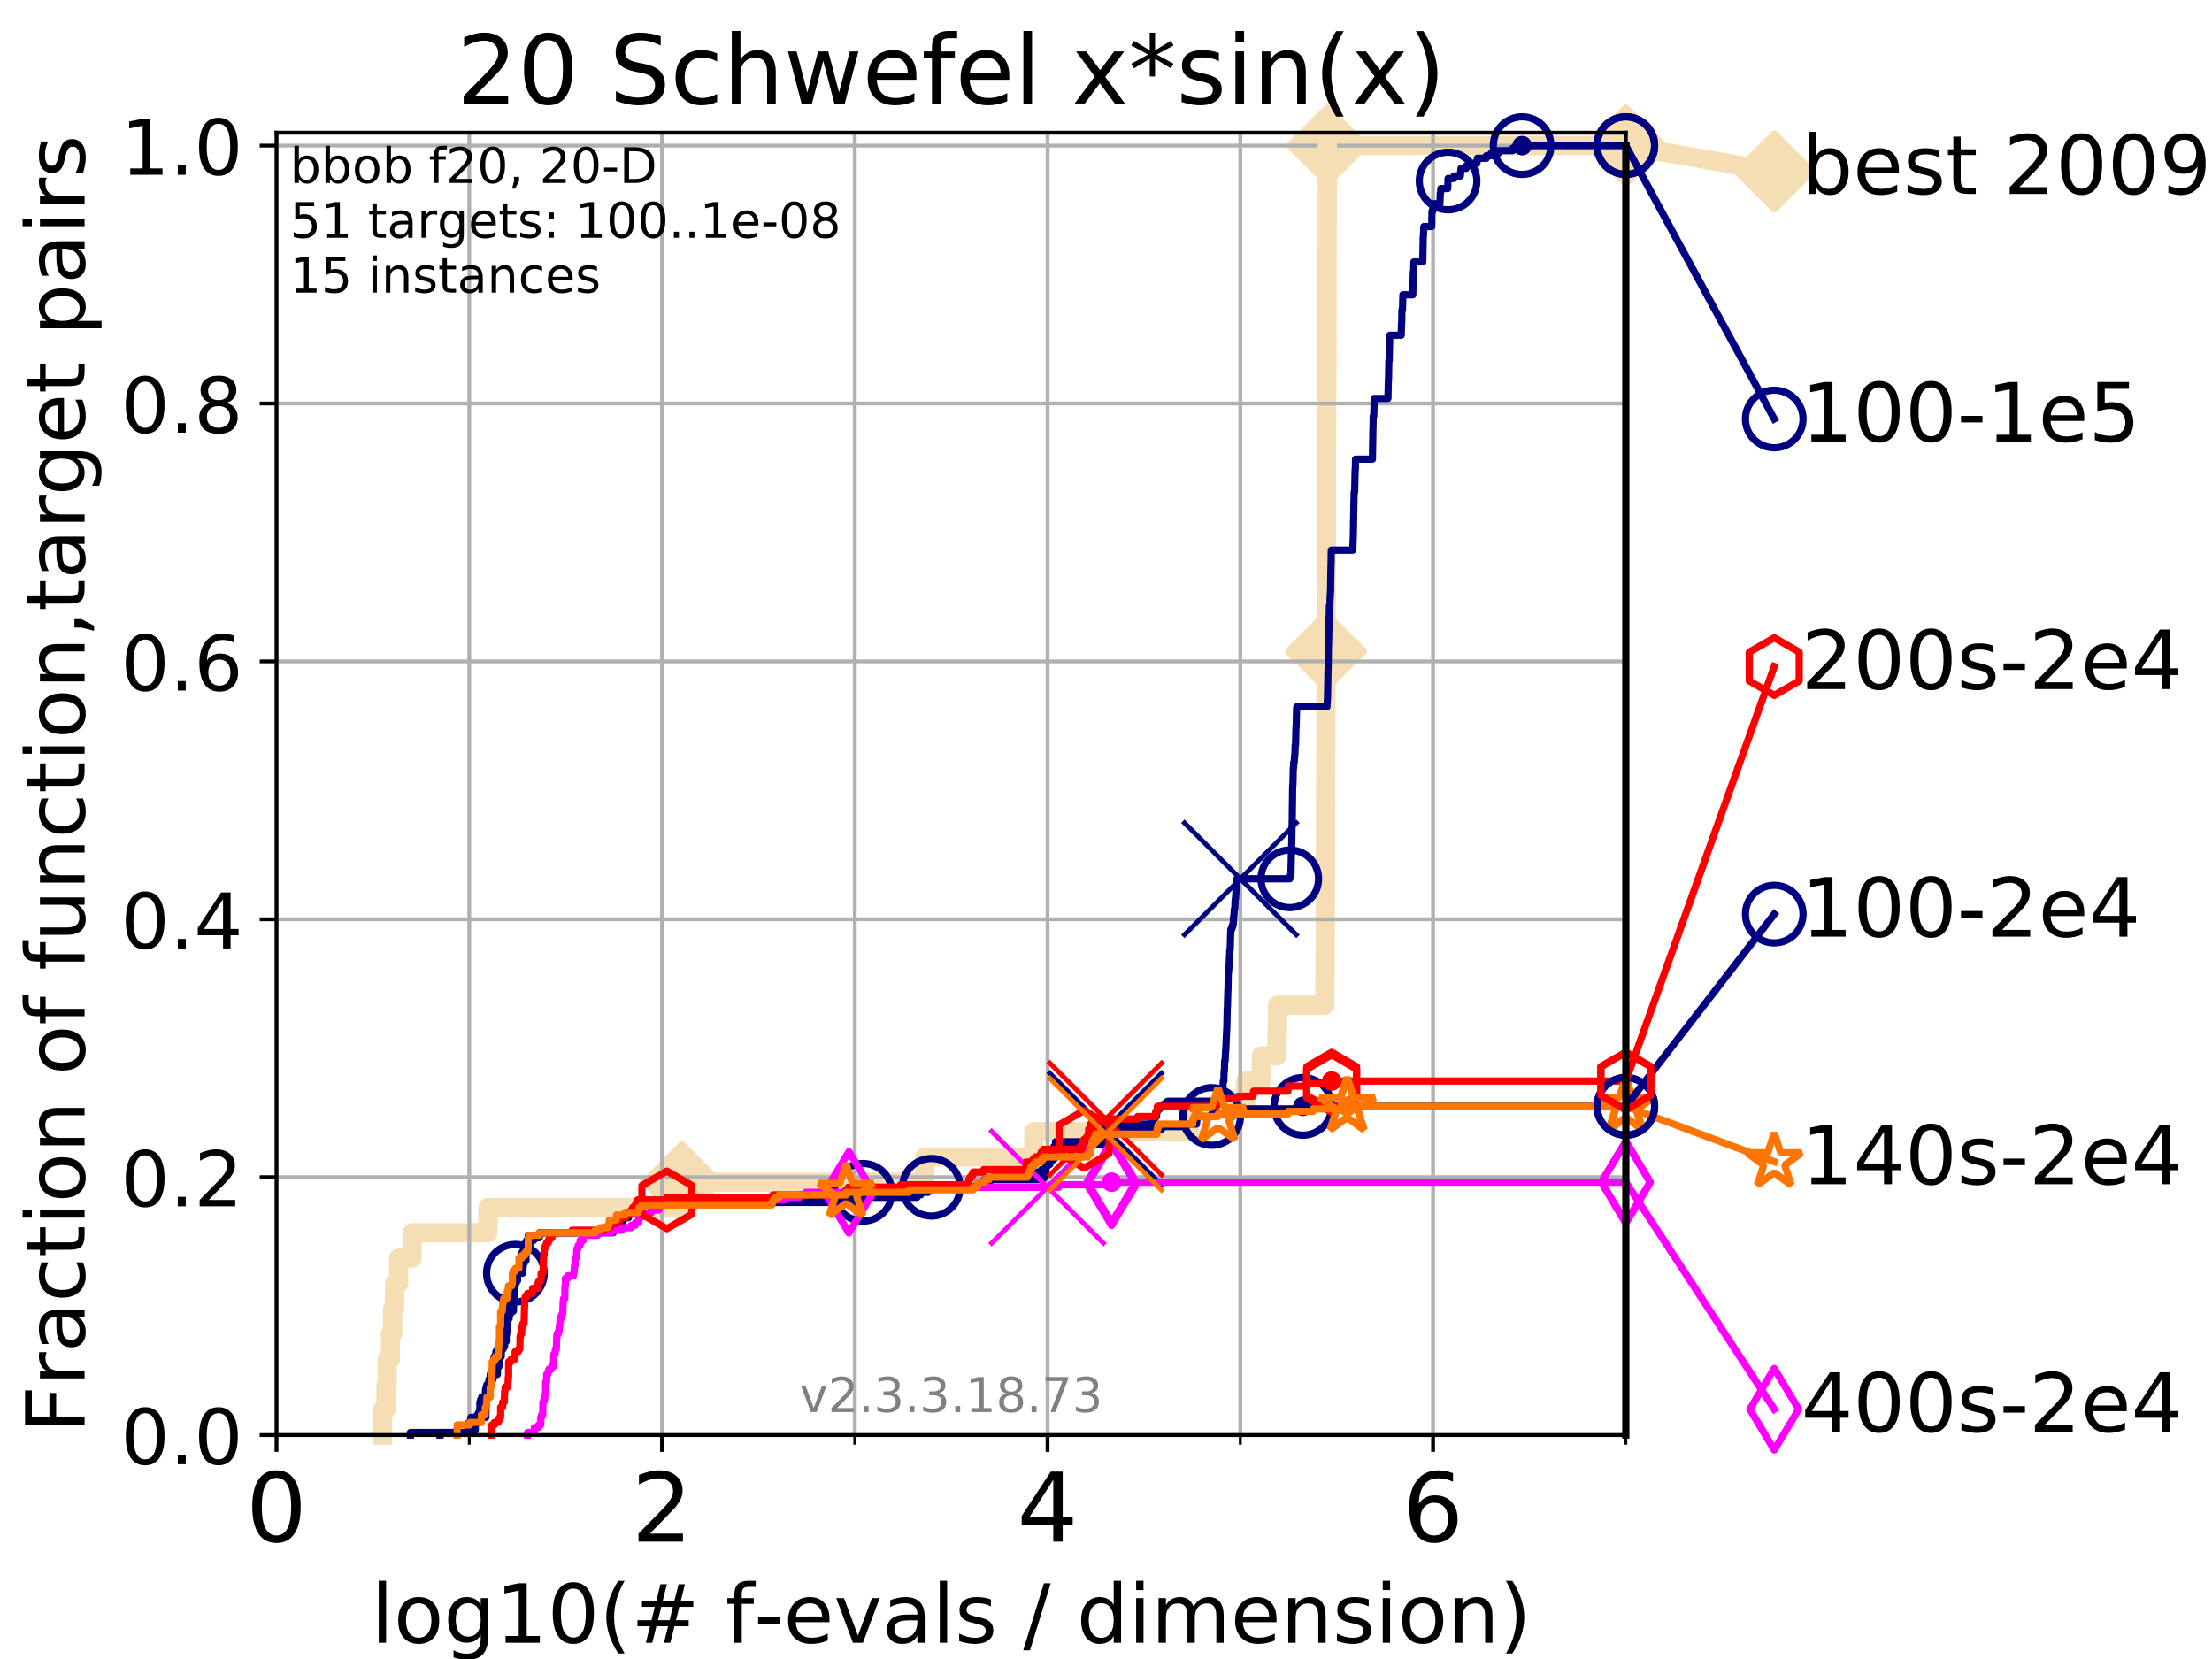 <?xml version="1.0" encoding="utf-8" standalone="no"?>
<!DOCTYPE svg PUBLIC "-//W3C//DTD SVG 1.1//EN"
  "http://www.w3.org/Graphics/SVG/1.1/DTD/svg11.dtd">
<!-- Created with matplotlib (https://matplotlib.org/) -->
<svg height="345.6pt" version="1.1" viewBox="0 0 460.8 345.6" width="460.8pt" xmlns="http://www.w3.org/2000/svg" xmlns:xlink="http://www.w3.org/1999/xlink">
 <defs>
  <style type="text/css">
*{stroke-linecap:butt;stroke-linejoin:round;}
  </style>
 </defs>
 <g id="figure_1">
  <g id="patch_1">
   <path d="M 0 345.6 
L 460.8 345.6 
L 460.8 0 
L 0 0 
z
" style="fill:#ffffff;"/>
  </g>
  <g id="axes_1">
   <g id="patch_2">
    <path d="M 57.6 298.944 
L 338.688 298.944 
L 338.688 27.648 
L 57.6 27.648 
z
" style="fill:#ffffff;"/>
   </g>
   <g id="line2d_1">
    <path d="M 79.695 298.944 
L 79.695 293.677 
L 80.416 293.677 
L 80.416 288.41 
L 80.65 288.41 
L 80.65 283.143 
L 81.334 283.143 
L 81.334 277.877 
L 81.776 277.877 
L 81.776 272.61 
L 82.207 272.61 
L 82.207 267.343 
L 83.037 267.343 
L 83.037 262.076 
L 85.841 262.076 
L 85.841 256.809 
L 101.647 256.809 
L 101.647 251.542 
L 142.052 251.542 
L 142.052 246.275 
L 192.648 246.275 
L 192.648 241.009 
L 215.366 241.009 
L 215.366 235.742 
L 247.739 235.742 
L 247.739 230.475 
L 259.451 230.475 
L 259.451 225.208 
L 262.755 225.208 
L 262.755 219.941 
L 266.014 219.941 
L 266.014 214.674 
L 266.12 214.674 
L 266.12 209.407 
L 275.992 209.407 
L 275.992 204.141 
L 276.046 204.141 
L 276.046 198.874 
L 276.064 198.874 
L 276.064 193.607 
L 276.078 193.607 
L 276.078 188.34 
L 276.094 188.34 
L 276.094 183.073 
L 276.112 183.073 
L 276.112 177.806 
L 276.126 177.806 
L 276.126 172.539 
L 276.139 172.539 
L 276.139 167.272 
L 276.155 167.272 
L 276.155 162.006 
L 276.17 162.006 
L 276.17 156.739 
L 276.186 156.739 
L 276.186 151.472 
L 276.2 151.472 
L 276.2 146.205 
L 276.218 146.205 
L 276.218 140.938 
L 276.23 140.938 
L 276.23 135.671 
L 276.244 135.671 
L 276.244 130.404 
L 276.258 130.404 
L 276.258 125.138 
L 276.273 125.138 
L 276.273 119.871 
L 276.286 119.871 
L 276.286 114.604 
L 276.304 114.604 
L 276.304 109.337 
L 276.318 109.337 
L 276.318 104.07 
L 276.333 104.07 
L 276.333 98.803 
L 276.348 98.803 
L 276.348 93.536 
L 276.359 93.536 
L 276.359 88.27 
L 276.373 88.27 
L 276.373 83.003 
L 276.387 83.003 
L 276.387 77.736 
L 276.399 77.736 
L 276.399 72.469 
L 276.418 72.469 
L 276.418 67.202 
L 276.431 67.202 
L 276.431 61.935 
L 276.444 61.935 
L 276.444 56.668 
L 276.46 56.668 
L 276.46 51.402 
L 276.474 51.402 
L 276.474 46.135 
L 276.49 46.135 
L 276.49 40.868 
L 276.502 40.868 
L 276.502 35.601 
L 276.517 35.601 
L 276.517 30.334 
L 338.688 30.334 
" style="fill:none;stroke:#f5deb3;stroke-linecap:square;stroke-width:4;"/>
   </g>
   <g id="line2d_2">
    <defs>
     <path d="M -0 7.778 
L 7.778 0 
L 0 -7.778 
L -7.778 -0 
z
" id="m942c8dc1bd" style="stroke:#f5deb3;stroke-linejoin:miter;stroke-width:1.5;"/>
    </defs>
    <g>
     <use style="fill:#f5deb3;stroke:#f5deb3;stroke-linejoin:miter;stroke-width:1.5;" x="142.052" xlink:href="#m942c8dc1bd" y="246.275"/>
     <use style="fill:#f5deb3;stroke:#f5deb3;stroke-linejoin:miter;stroke-width:1.5;" x="276.23" xlink:href="#m942c8dc1bd" y="135.671"/>
     <use style="fill:#f5deb3;stroke:#f5deb3;stroke-linejoin:miter;stroke-width:1.5;" x="276.517" xlink:href="#m942c8dc1bd" y="30.334"/>
     <use style="fill:#f5deb3;stroke:#f5deb3;stroke-linejoin:miter;stroke-width:1.5;" x="276.517" xlink:href="#m942c8dc1bd" y="30.334"/>
     <use style="fill:#f5deb3;stroke:#f5deb3;stroke-linejoin:miter;stroke-width:1.5;" x="338.688" xlink:href="#m942c8dc1bd" y="30.334"/>
    </g>
   </g>
   <g id="line2d_3">
    <path style="fill:none;stroke:#f5deb3;stroke-linecap:square;stroke-width:4;"/>
    <g/>
   </g>
   <g id="line2d_4">
    <path d="M 338.688 30.334 
L 369.608 35.706 
" style="fill:none;stroke:#f5deb3;stroke-linecap:square;stroke-width:4;"/>
    <g>
     <use style="fill:#f5deb3;stroke:#f5deb3;stroke-linejoin:miter;stroke-width:1.5;" x="338.688" xlink:href="#m942c8dc1bd" y="30.334"/>
     <use style="fill:#f5deb3;stroke:#f5deb3;stroke-linejoin:miter;stroke-width:1.5;" x="369.608" xlink:href="#m942c8dc1bd" y="35.706"/>
    </g>
   </g>
   <g id="matplotlib.axis_1">
    <g id="xtick_1">
     <g id="line2d_5">
      <path clip-path="url(#p8abca21e5c)" d="M 57.6 298.944 
L 57.6 27.648 
" style="fill:none;stroke:#b0b0b0;stroke-linecap:square;stroke-width:0.8;"/>
     </g>
     <g id="line2d_6">
      <defs>
       <path d="M 0 0 
L 0 3.5 
" id="mb47af64eaf" style="stroke:#000000;stroke-width:0.8;"/>
      </defs>
      <g>
       <use style="stroke:#000000;stroke-width:0.8;" x="57.6" xlink:href="#mb47af64eaf" y="298.944"/>
      </g>
     </g>
     <g id="text_1">
      <!-- 0 -->
      <defs>
       <path d="M 31.781 66.406 
Q 24.172 66.406 20.328 58.906 
Q 16.5 51.422 16.5 36.375 
Q 16.5 21.391 20.328 13.891 
Q 24.172 6.391 31.781 6.391 
Q 39.453 6.391 43.281 13.891 
Q 47.125 21.391 47.125 36.375 
Q 47.125 51.422 43.281 58.906 
Q 39.453 66.406 31.781 66.406 
z
M 31.781 74.219 
Q 44.047 74.219 50.516 64.516 
Q 56.984 54.828 56.984 36.375 
Q 56.984 17.969 50.516 8.266 
Q 44.047 -1.422 31.781 -1.422 
Q 19.531 -1.422 13.062 8.266 
Q 6.594 17.969 6.594 36.375 
Q 6.594 54.828 13.062 64.516 
Q 19.531 74.219 31.781 74.219 
z
" id="DejaVuSans-48"/>
      </defs>
      <g transform="translate(51.237 321.141)scale(0.2 -0.2)">
       <use xlink:href="#DejaVuSans-48"/>
      </g>
     </g>
    </g>
    <g id="xtick_2">
     <g id="line2d_7">
      <path clip-path="url(#p8abca21e5c)" d="M 137.911 298.944 
L 137.911 27.648 
" style="fill:none;stroke:#b0b0b0;stroke-linecap:square;stroke-width:0.8;"/>
     </g>
     <g id="line2d_8">
      <g>
       <use style="stroke:#000000;stroke-width:0.8;" x="137.911" xlink:href="#mb47af64eaf" y="298.944"/>
      </g>
     </g>
     <g id="text_2">
      <!-- 2 -->
      <defs>
       <path d="M 19.188 8.297 
L 53.609 8.297 
L 53.609 0 
L 7.328 0 
L 7.328 8.297 
Q 12.938 14.109 22.625 23.891 
Q 32.328 33.688 34.812 36.531 
Q 39.547 41.844 41.422 45.531 
Q 43.312 49.219 43.312 52.781 
Q 43.312 58.594 39.234 62.25 
Q 35.156 65.922 28.609 65.922 
Q 23.969 65.922 18.812 64.312 
Q 13.672 62.703 7.812 59.422 
L 7.812 69.391 
Q 13.766 71.781 18.938 73 
Q 24.125 74.219 28.422 74.219 
Q 39.75 74.219 46.484 68.547 
Q 53.219 62.891 53.219 53.422 
Q 53.219 48.922 51.531 44.891 
Q 49.859 40.875 45.406 35.406 
Q 44.188 33.984 37.641 27.219 
Q 31.109 20.453 19.188 8.297 
z
" id="DejaVuSans-50"/>
      </defs>
      <g transform="translate(131.548 321.141)scale(0.2 -0.2)">
       <use xlink:href="#DejaVuSans-50"/>
      </g>
     </g>
    </g>
    <g id="xtick_3">
     <g id="line2d_9">
      <path clip-path="url(#p8abca21e5c)" d="M 218.222 298.944 
L 218.222 27.648 
" style="fill:none;stroke:#b0b0b0;stroke-linecap:square;stroke-width:0.8;"/>
     </g>
     <g id="line2d_10">
      <g>
       <use style="stroke:#000000;stroke-width:0.8;" x="218.222" xlink:href="#mb47af64eaf" y="298.944"/>
      </g>
     </g>
     <g id="text_3">
      <!-- 4 -->
      <defs>
       <path d="M 37.797 64.312 
L 12.891 25.391 
L 37.797 25.391 
z
M 35.203 72.906 
L 47.609 72.906 
L 47.609 25.391 
L 58.016 25.391 
L 58.016 17.188 
L 47.609 17.188 
L 47.609 0 
L 37.797 0 
L 37.797 17.188 
L 4.891 17.188 
L 4.891 26.703 
z
" id="DejaVuSans-52"/>
      </defs>
      <g transform="translate(211.859 321.141)scale(0.2 -0.2)">
       <use xlink:href="#DejaVuSans-52"/>
      </g>
     </g>
    </g>
    <g id="xtick_4">
     <g id="line2d_11">
      <path clip-path="url(#p8abca21e5c)" d="M 298.533 298.944 
L 298.533 27.648 
" style="fill:none;stroke:#b0b0b0;stroke-linecap:square;stroke-width:0.8;"/>
     </g>
     <g id="line2d_12">
      <g>
       <use style="stroke:#000000;stroke-width:0.8;" x="298.533" xlink:href="#mb47af64eaf" y="298.944"/>
      </g>
     </g>
     <g id="text_4">
      <!-- 6 -->
      <defs>
       <path d="M 33.016 40.375 
Q 26.375 40.375 22.484 35.828 
Q 18.609 31.297 18.609 23.391 
Q 18.609 15.531 22.484 10.953 
Q 26.375 6.391 33.016 6.391 
Q 39.656 6.391 43.531 10.953 
Q 47.406 15.531 47.406 23.391 
Q 47.406 31.297 43.531 35.828 
Q 39.656 40.375 33.016 40.375 
z
M 52.594 71.297 
L 52.594 62.312 
Q 48.875 64.062 45.094 64.984 
Q 41.312 65.922 37.594 65.922 
Q 27.828 65.922 22.672 59.328 
Q 17.531 52.734 16.797 39.406 
Q 19.672 43.656 24.016 45.922 
Q 28.375 48.188 33.594 48.188 
Q 44.578 48.188 50.953 41.516 
Q 57.328 34.859 57.328 23.391 
Q 57.328 12.156 50.688 5.359 
Q 44.047 -1.422 33.016 -1.422 
Q 20.359 -1.422 13.672 8.266 
Q 6.984 17.969 6.984 36.375 
Q 6.984 53.656 15.188 63.938 
Q 23.391 74.219 37.203 74.219 
Q 40.922 74.219 44.703 73.484 
Q 48.484 72.75 52.594 71.297 
z
" id="DejaVuSans-54"/>
      </defs>
      <g transform="translate(292.17 321.141)scale(0.2 -0.2)">
       <use xlink:href="#DejaVuSans-54"/>
      </g>
     </g>
    </g>
    <g id="xtick_5">
     <g id="line2d_13">
      <path clip-path="url(#p8abca21e5c)" d="M 97.755 298.944 
L 97.755 27.648 
" style="fill:none;stroke:#b0b0b0;stroke-linecap:square;stroke-width:0.8;"/>
     </g>
     <g id="line2d_14">
      <defs>
       <path d="M 0 0 
L 0 2 
" id="md317e2066d" style="stroke:#000000;stroke-width:0.6;"/>
      </defs>
      <g>
       <use style="stroke:#000000;stroke-width:0.6;" x="97.755" xlink:href="#md317e2066d" y="298.944"/>
      </g>
     </g>
    </g>
    <g id="xtick_6">
     <g id="line2d_15">
      <path clip-path="url(#p8abca21e5c)" d="M 178.066 298.944 
L 178.066 27.648 
" style="fill:none;stroke:#b0b0b0;stroke-linecap:square;stroke-width:0.8;"/>
     </g>
     <g id="line2d_16">
      <g>
       <use style="stroke:#000000;stroke-width:0.6;" x="178.066" xlink:href="#md317e2066d" y="298.944"/>
      </g>
     </g>
    </g>
    <g id="xtick_7">
     <g id="line2d_17">
      <path clip-path="url(#p8abca21e5c)" d="M 258.377 298.944 
L 258.377 27.648 
" style="fill:none;stroke:#b0b0b0;stroke-linecap:square;stroke-width:0.8;"/>
     </g>
     <g id="line2d_18">
      <g>
       <use style="stroke:#000000;stroke-width:0.6;" x="258.377" xlink:href="#md317e2066d" y="298.944"/>
      </g>
     </g>
    </g>
    <g id="xtick_8">
     <g id="line2d_19">
      <path clip-path="url(#p8abca21e5c)" d="M 338.688 298.944 
L 338.688 27.648 
" style="fill:none;stroke:#b0b0b0;stroke-linecap:square;stroke-width:0.8;"/>
     </g>
     <g id="line2d_20">
      <g>
       <use style="stroke:#000000;stroke-width:0.6;" x="338.688" xlink:href="#md317e2066d" y="298.944"/>
      </g>
     </g>
    </g>
    <g id="text_5">
     <!-- log10(# f-evals / dimension) -->
     <defs>
      <path d="M 9.422 75.984 
L 18.406 75.984 
L 18.406 0 
L 9.422 0 
z
" id="DejaVuSans-108"/>
      <path d="M 30.609 48.391 
Q 23.391 48.391 19.188 42.75 
Q 14.984 37.109 14.984 27.297 
Q 14.984 17.484 19.156 11.844 
Q 23.344 6.203 30.609 6.203 
Q 37.797 6.203 41.984 11.859 
Q 46.188 17.531 46.188 27.297 
Q 46.188 37.016 41.984 42.703 
Q 37.797 48.391 30.609 48.391 
z
M 30.609 56 
Q 42.328 56 49.016 48.375 
Q 55.719 40.766 55.719 27.297 
Q 55.719 13.875 49.016 6.219 
Q 42.328 -1.422 30.609 -1.422 
Q 18.844 -1.422 12.172 6.219 
Q 5.516 13.875 5.516 27.297 
Q 5.516 40.766 12.172 48.375 
Q 18.844 56 30.609 56 
z
" id="DejaVuSans-111"/>
      <path d="M 45.406 27.984 
Q 45.406 37.75 41.375 43.109 
Q 37.359 48.484 30.078 48.484 
Q 22.859 48.484 18.828 43.109 
Q 14.797 37.75 14.797 27.984 
Q 14.797 18.266 18.828 12.891 
Q 22.859 7.516 30.078 7.516 
Q 37.359 7.516 41.375 12.891 
Q 45.406 18.266 45.406 27.984 
z
M 54.391 6.781 
Q 54.391 -7.172 48.188 -13.984 
Q 42 -20.797 29.203 -20.797 
Q 24.469 -20.797 20.266 -20.094 
Q 16.062 -19.391 12.109 -17.922 
L 12.109 -9.188 
Q 16.062 -11.328 19.922 -12.344 
Q 23.781 -13.375 27.781 -13.375 
Q 36.625 -13.375 41.016 -8.766 
Q 45.406 -4.156 45.406 5.172 
L 45.406 9.625 
Q 42.625 4.781 38.281 2.391 
Q 33.938 0 27.875 0 
Q 17.828 0 11.672 7.656 
Q 5.516 15.328 5.516 27.984 
Q 5.516 40.672 11.672 48.328 
Q 17.828 56 27.875 56 
Q 33.938 56 38.281 53.609 
Q 42.625 51.219 45.406 46.391 
L 45.406 54.688 
L 54.391 54.688 
z
" id="DejaVuSans-103"/>
      <path d="M 12.406 8.297 
L 28.516 8.297 
L 28.516 63.922 
L 10.984 60.406 
L 10.984 69.391 
L 28.422 72.906 
L 38.281 72.906 
L 38.281 8.297 
L 54.391 8.297 
L 54.391 0 
L 12.406 0 
z
" id="DejaVuSans-49"/>
      <path d="M 31 75.875 
Q 24.469 64.656 21.281 53.656 
Q 18.109 42.672 18.109 31.391 
Q 18.109 20.125 21.312 9.062 
Q 24.516 -2 31 -13.188 
L 23.188 -13.188 
Q 15.875 -1.703 12.234 9.375 
Q 8.594 20.453 8.594 31.391 
Q 8.594 42.281 12.203 53.312 
Q 15.828 64.359 23.188 75.875 
z
" id="DejaVuSans-40"/>
      <path d="M 51.125 44 
L 36.922 44 
L 32.812 27.688 
L 47.125 27.688 
z
M 43.797 71.781 
L 38.719 51.516 
L 52.984 51.516 
L 58.109 71.781 
L 65.922 71.781 
L 60.891 51.516 
L 76.125 51.516 
L 76.125 44 
L 58.984 44 
L 54.984 27.688 
L 70.516 27.688 
L 70.516 20.219 
L 53.078 20.219 
L 48 0 
L 40.188 0 
L 45.219 20.219 
L 30.906 20.219 
L 25.875 0 
L 18.016 0 
L 23.094 20.219 
L 7.719 20.219 
L 7.719 27.688 
L 24.906 27.688 
L 29 44 
L 13.281 44 
L 13.281 51.516 
L 30.906 51.516 
L 35.891 71.781 
z
" id="DejaVuSans-35"/>
      <path id="DejaVuSans-32"/>
      <path d="M 37.109 75.984 
L 37.109 68.5 
L 28.516 68.5 
Q 23.688 68.5 21.797 66.547 
Q 19.922 64.594 19.922 59.516 
L 19.922 54.688 
L 34.719 54.688 
L 34.719 47.703 
L 19.922 47.703 
L 19.922 0 
L 10.891 0 
L 10.891 47.703 
L 2.297 47.703 
L 2.297 54.688 
L 10.891 54.688 
L 10.891 58.5 
Q 10.891 67.625 15.141 71.797 
Q 19.391 75.984 28.609 75.984 
z
" id="DejaVuSans-102"/>
      <path d="M 4.891 31.391 
L 31.203 31.391 
L 31.203 23.391 
L 4.891 23.391 
z
" id="DejaVuSans-45"/>
      <path d="M 56.203 29.594 
L 56.203 25.203 
L 14.891 25.203 
Q 15.484 15.922 20.484 11.062 
Q 25.484 6.203 34.422 6.203 
Q 39.594 6.203 44.453 7.469 
Q 49.312 8.734 54.109 11.281 
L 54.109 2.781 
Q 49.266 0.734 44.188 -0.344 
Q 39.109 -1.422 33.891 -1.422 
Q 20.797 -1.422 13.156 6.188 
Q 5.516 13.812 5.516 26.812 
Q 5.516 40.234 12.766 48.109 
Q 20.016 56 32.328 56 
Q 43.359 56 49.781 48.891 
Q 56.203 41.797 56.203 29.594 
z
M 47.219 32.234 
Q 47.125 39.594 43.094 43.984 
Q 39.062 48.391 32.422 48.391 
Q 24.906 48.391 20.391 44.141 
Q 15.875 39.891 15.188 32.172 
z
" id="DejaVuSans-101"/>
      <path d="M 2.984 54.688 
L 12.5 54.688 
L 29.594 8.797 
L 46.688 54.688 
L 56.203 54.688 
L 35.688 0 
L 23.484 0 
z
" id="DejaVuSans-118"/>
      <path d="M 34.281 27.484 
Q 23.391 27.484 19.188 25 
Q 14.984 22.516 14.984 16.5 
Q 14.984 11.719 18.141 8.906 
Q 21.297 6.109 26.703 6.109 
Q 34.188 6.109 38.703 11.406 
Q 43.219 16.703 43.219 25.484 
L 43.219 27.484 
z
M 52.203 31.203 
L 52.203 0 
L 43.219 0 
L 43.219 8.297 
Q 40.141 3.328 35.547 0.953 
Q 30.953 -1.422 24.312 -1.422 
Q 15.922 -1.422 10.953 3.297 
Q 6 8.016 6 15.922 
Q 6 25.141 12.172 29.828 
Q 18.359 34.516 30.609 34.516 
L 43.219 34.516 
L 43.219 35.406 
Q 43.219 41.609 39.141 45 
Q 35.062 48.391 27.688 48.391 
Q 23 48.391 18.547 47.266 
Q 14.109 46.141 10.016 43.891 
L 10.016 52.203 
Q 14.938 54.109 19.578 55.047 
Q 24.219 56 28.609 56 
Q 40.484 56 46.344 49.844 
Q 52.203 43.703 52.203 31.203 
z
" id="DejaVuSans-97"/>
      <path d="M 44.281 53.078 
L 44.281 44.578 
Q 40.484 46.531 36.375 47.5 
Q 32.281 48.484 27.875 48.484 
Q 21.188 48.484 17.844 46.438 
Q 14.5 44.391 14.5 40.281 
Q 14.5 37.156 16.891 35.375 
Q 19.281 33.594 26.516 31.984 
L 29.594 31.297 
Q 39.156 29.25 43.188 25.516 
Q 47.219 21.781 47.219 15.094 
Q 47.219 7.469 41.188 3.016 
Q 35.156 -1.422 24.609 -1.422 
Q 20.219 -1.422 15.453 -0.562 
Q 10.688 0.297 5.422 2 
L 5.422 11.281 
Q 10.406 8.688 15.234 7.391 
Q 20.062 6.109 24.812 6.109 
Q 31.156 6.109 34.562 8.281 
Q 37.984 10.453 37.984 14.406 
Q 37.984 18.062 35.516 20.016 
Q 33.062 21.969 24.703 23.781 
L 21.578 24.516 
Q 13.234 26.266 9.516 29.906 
Q 5.812 33.547 5.812 39.891 
Q 5.812 47.609 11.281 51.797 
Q 16.75 56 26.812 56 
Q 31.781 56 36.172 55.266 
Q 40.578 54.547 44.281 53.078 
z
" id="DejaVuSans-115"/>
      <path d="M 25.391 72.906 
L 33.688 72.906 
L 8.297 -9.281 
L 0 -9.281 
z
" id="DejaVuSans-47"/>
      <path d="M 45.406 46.391 
L 45.406 75.984 
L 54.391 75.984 
L 54.391 0 
L 45.406 0 
L 45.406 8.203 
Q 42.578 3.328 38.25 0.953 
Q 33.938 -1.422 27.875 -1.422 
Q 17.969 -1.422 11.734 6.484 
Q 5.516 14.406 5.516 27.297 
Q 5.516 40.188 11.734 48.094 
Q 17.969 56 27.875 56 
Q 33.938 56 38.25 53.625 
Q 42.578 51.266 45.406 46.391 
z
M 14.797 27.297 
Q 14.797 17.391 18.875 11.75 
Q 22.953 6.109 30.078 6.109 
Q 37.203 6.109 41.297 11.75 
Q 45.406 17.391 45.406 27.297 
Q 45.406 37.203 41.297 42.844 
Q 37.203 48.484 30.078 48.484 
Q 22.953 48.484 18.875 42.844 
Q 14.797 37.203 14.797 27.297 
z
" id="DejaVuSans-100"/>
      <path d="M 9.422 54.688 
L 18.406 54.688 
L 18.406 0 
L 9.422 0 
z
M 9.422 75.984 
L 18.406 75.984 
L 18.406 64.594 
L 9.422 64.594 
z
" id="DejaVuSans-105"/>
      <path d="M 52 44.188 
Q 55.375 50.25 60.062 53.125 
Q 64.75 56 71.094 56 
Q 79.641 56 84.281 50.016 
Q 88.922 44.047 88.922 33.016 
L 88.922 0 
L 79.891 0 
L 79.891 32.719 
Q 79.891 40.578 77.094 44.375 
Q 74.312 48.188 68.609 48.188 
Q 61.625 48.188 57.562 43.547 
Q 53.516 38.922 53.516 30.906 
L 53.516 0 
L 44.484 0 
L 44.484 32.719 
Q 44.484 40.625 41.703 44.406 
Q 38.922 48.188 33.109 48.188 
Q 26.219 48.188 22.156 43.531 
Q 18.109 38.875 18.109 30.906 
L 18.109 0 
L 9.078 0 
L 9.078 54.688 
L 18.109 54.688 
L 18.109 46.188 
Q 21.188 51.219 25.484 53.609 
Q 29.781 56 35.688 56 
Q 41.656 56 45.828 52.969 
Q 50 49.953 52 44.188 
z
" id="DejaVuSans-109"/>
      <path d="M 54.891 33.016 
L 54.891 0 
L 45.906 0 
L 45.906 32.719 
Q 45.906 40.484 42.875 44.328 
Q 39.844 48.188 33.797 48.188 
Q 26.516 48.188 22.312 43.547 
Q 18.109 38.922 18.109 30.906 
L 18.109 0 
L 9.078 0 
L 9.078 54.688 
L 18.109 54.688 
L 18.109 46.188 
Q 21.344 51.125 25.703 53.562 
Q 30.078 56 35.797 56 
Q 45.219 56 50.047 50.172 
Q 54.891 44.344 54.891 33.016 
z
" id="DejaVuSans-110"/>
      <path d="M 8.016 75.875 
L 15.828 75.875 
Q 23.141 64.359 26.781 53.312 
Q 30.422 42.281 30.422 31.391 
Q 30.422 20.453 26.781 9.375 
Q 23.141 -1.703 15.828 -13.188 
L 8.016 -13.188 
Q 14.5 -2 17.703 9.062 
Q 20.906 20.125 20.906 31.391 
Q 20.906 42.672 17.703 53.656 
Q 14.5 64.656 8.016 75.875 
z
" id="DejaVuSans-41"/>
     </defs>
     <g transform="translate(77.303 342.218)scale(0.17 -0.17)">
      <use xlink:href="#DejaVuSans-108"/>
      <use x="27.783" xlink:href="#DejaVuSans-111"/>
      <use x="88.965" xlink:href="#DejaVuSans-103"/>
      <use x="152.441" xlink:href="#DejaVuSans-49"/>
      <use x="216.064" xlink:href="#DejaVuSans-48"/>
      <use x="279.688" xlink:href="#DejaVuSans-40"/>
      <use x="318.701" xlink:href="#DejaVuSans-35"/>
      <use x="402.49" xlink:href="#DejaVuSans-32"/>
      <use x="434.277" xlink:href="#DejaVuSans-102"/>
      <use x="469.404" xlink:href="#DejaVuSans-45"/>
      <use x="505.488" xlink:href="#DejaVuSans-101"/>
      <use x="567.012" xlink:href="#DejaVuSans-118"/>
      <use x="626.191" xlink:href="#DejaVuSans-97"/>
      <use x="687.471" xlink:href="#DejaVuSans-108"/>
      <use x="715.254" xlink:href="#DejaVuSans-115"/>
      <use x="767.354" xlink:href="#DejaVuSans-32"/>
      <use x="799.141" xlink:href="#DejaVuSans-47"/>
      <use x="832.832" xlink:href="#DejaVuSans-32"/>
      <use x="864.619" xlink:href="#DejaVuSans-100"/>
      <use x="928.096" xlink:href="#DejaVuSans-105"/>
      <use x="955.879" xlink:href="#DejaVuSans-109"/>
      <use x="1053.291" xlink:href="#DejaVuSans-101"/>
      <use x="1114.814" xlink:href="#DejaVuSans-110"/>
      <use x="1178.193" xlink:href="#DejaVuSans-115"/>
      <use x="1230.293" xlink:href="#DejaVuSans-105"/>
      <use x="1258.076" xlink:href="#DejaVuSans-111"/>
      <use x="1319.258" xlink:href="#DejaVuSans-110"/>
      <use x="1382.637" xlink:href="#DejaVuSans-41"/>
     </g>
    </g>
   </g>
   <g id="matplotlib.axis_2">
    <g id="ytick_1">
     <g id="line2d_21">
      <path clip-path="url(#p8abca21e5c)" d="M 57.6 298.944 
L 338.688 298.944 
" style="fill:none;stroke:#b0b0b0;stroke-linecap:square;stroke-width:0.8;"/>
     </g>
     <g id="line2d_22">
      <defs>
       <path d="M 0 0 
L -3.5 0 
" id="m64ef7e2add" style="stroke:#000000;stroke-width:0.8;"/>
      </defs>
      <g>
       <use style="stroke:#000000;stroke-width:0.8;" x="57.6" xlink:href="#m64ef7e2add" y="298.944"/>
      </g>
     </g>
     <g id="text_6">
      <!-- 0.0 -->
      <defs>
       <path d="M 10.688 12.406 
L 21 12.406 
L 21 0 
L 10.688 0 
z
" id="DejaVuSans-46"/>
      </defs>
      <g transform="translate(25.155 305.023)scale(0.16 -0.16)">
       <use xlink:href="#DejaVuSans-48"/>
       <use x="63.623" xlink:href="#DejaVuSans-46"/>
       <use x="95.41" xlink:href="#DejaVuSans-48"/>
      </g>
     </g>
    </g>
    <g id="ytick_2">
     <g id="line2d_23">
      <path clip-path="url(#p8abca21e5c)" d="M 57.6 245.222 
L 338.688 245.222 
" style="fill:none;stroke:#b0b0b0;stroke-linecap:square;stroke-width:0.8;"/>
     </g>
     <g id="line2d_24">
      <g>
       <use style="stroke:#000000;stroke-width:0.8;" x="57.6" xlink:href="#m64ef7e2add" y="245.222"/>
      </g>
     </g>
     <g id="text_7">
      <!-- 0.2 -->
      <g transform="translate(25.155 251.301)scale(0.16 -0.16)">
       <use xlink:href="#DejaVuSans-48"/>
       <use x="63.623" xlink:href="#DejaVuSans-46"/>
       <use x="95.41" xlink:href="#DejaVuSans-50"/>
      </g>
     </g>
    </g>
    <g id="ytick_3">
     <g id="line2d_25">
      <path clip-path="url(#p8abca21e5c)" d="M 57.6 191.5 
L 338.688 191.5 
" style="fill:none;stroke:#b0b0b0;stroke-linecap:square;stroke-width:0.8;"/>
     </g>
     <g id="line2d_26">
      <g>
       <use style="stroke:#000000;stroke-width:0.8;" x="57.6" xlink:href="#m64ef7e2add" y="191.5"/>
      </g>
     </g>
     <g id="text_8">
      <!-- 0.4 -->
      <g transform="translate(25.155 197.579)scale(0.16 -0.16)">
       <use xlink:href="#DejaVuSans-48"/>
       <use x="63.623" xlink:href="#DejaVuSans-46"/>
       <use x="95.41" xlink:href="#DejaVuSans-52"/>
      </g>
     </g>
    </g>
    <g id="ytick_4">
     <g id="line2d_27">
      <path clip-path="url(#p8abca21e5c)" d="M 57.6 137.778 
L 338.688 137.778 
" style="fill:none;stroke:#b0b0b0;stroke-linecap:square;stroke-width:0.8;"/>
     </g>
     <g id="line2d_28">
      <g>
       <use style="stroke:#000000;stroke-width:0.8;" x="57.6" xlink:href="#m64ef7e2add" y="137.778"/>
      </g>
     </g>
     <g id="text_9">
      <!-- 0.6 -->
      <g transform="translate(25.155 143.857)scale(0.16 -0.16)">
       <use xlink:href="#DejaVuSans-48"/>
       <use x="63.623" xlink:href="#DejaVuSans-46"/>
       <use x="95.41" xlink:href="#DejaVuSans-54"/>
      </g>
     </g>
    </g>
    <g id="ytick_5">
     <g id="line2d_29">
      <path clip-path="url(#p8abca21e5c)" d="M 57.6 84.056 
L 338.688 84.056 
" style="fill:none;stroke:#b0b0b0;stroke-linecap:square;stroke-width:0.8;"/>
     </g>
     <g id="line2d_30">
      <g>
       <use style="stroke:#000000;stroke-width:0.8;" x="57.6" xlink:href="#m64ef7e2add" y="84.056"/>
      </g>
     </g>
     <g id="text_10">
      <!-- 0.8 -->
      <defs>
       <path d="M 31.781 34.625 
Q 24.75 34.625 20.719 30.859 
Q 16.703 27.094 16.703 20.516 
Q 16.703 13.922 20.719 10.156 
Q 24.75 6.391 31.781 6.391 
Q 38.812 6.391 42.859 10.172 
Q 46.922 13.969 46.922 20.516 
Q 46.922 27.094 42.891 30.859 
Q 38.875 34.625 31.781 34.625 
z
M 21.922 38.812 
Q 15.578 40.375 12.031 44.719 
Q 8.5 49.078 8.5 55.328 
Q 8.5 64.062 14.719 69.141 
Q 20.953 74.219 31.781 74.219 
Q 42.672 74.219 48.875 69.141 
Q 55.078 64.062 55.078 55.328 
Q 55.078 49.078 51.531 44.719 
Q 48 40.375 41.703 38.812 
Q 48.828 37.156 52.797 32.312 
Q 56.781 27.484 56.781 20.516 
Q 56.781 9.906 50.312 4.234 
Q 43.844 -1.422 31.781 -1.422 
Q 19.734 -1.422 13.25 4.234 
Q 6.781 9.906 6.781 20.516 
Q 6.781 27.484 10.781 32.312 
Q 14.797 37.156 21.922 38.812 
z
M 18.312 54.391 
Q 18.312 48.734 21.844 45.562 
Q 25.391 42.391 31.781 42.391 
Q 38.141 42.391 41.719 45.562 
Q 45.312 48.734 45.312 54.391 
Q 45.312 60.062 41.719 63.234 
Q 38.141 66.406 31.781 66.406 
Q 25.391 66.406 21.844 63.234 
Q 18.312 60.062 18.312 54.391 
z
" id="DejaVuSans-56"/>
      </defs>
      <g transform="translate(25.155 90.135)scale(0.16 -0.16)">
       <use xlink:href="#DejaVuSans-48"/>
       <use x="63.623" xlink:href="#DejaVuSans-46"/>
       <use x="95.41" xlink:href="#DejaVuSans-56"/>
      </g>
     </g>
    </g>
    <g id="ytick_6">
     <g id="line2d_31">
      <path clip-path="url(#p8abca21e5c)" d="M 57.6 30.334 
L 338.688 30.334 
" style="fill:none;stroke:#b0b0b0;stroke-linecap:square;stroke-width:0.8;"/>
     </g>
     <g id="line2d_32">
      <g>
       <use style="stroke:#000000;stroke-width:0.8;" x="57.6" xlink:href="#m64ef7e2add" y="30.334"/>
      </g>
     </g>
     <g id="text_11">
      <!-- 1.0 -->
      <g transform="translate(25.155 36.413)scale(0.16 -0.16)">
       <use xlink:href="#DejaVuSans-49"/>
       <use x="63.623" xlink:href="#DejaVuSans-46"/>
       <use x="95.41" xlink:href="#DejaVuSans-48"/>
      </g>
     </g>
    </g>
    <g id="text_12">
     <!-- Fraction of function,target pairs -->
     <defs>
      <path d="M 9.812 72.906 
L 51.703 72.906 
L 51.703 64.594 
L 19.672 64.594 
L 19.672 43.109 
L 48.578 43.109 
L 48.578 34.812 
L 19.672 34.812 
L 19.672 0 
L 9.812 0 
z
" id="DejaVuSans-70"/>
      <path d="M 41.109 46.297 
Q 39.594 47.172 37.812 47.578 
Q 36.031 48 33.891 48 
Q 26.266 48 22.188 43.047 
Q 18.109 38.094 18.109 28.812 
L 18.109 0 
L 9.078 0 
L 9.078 54.688 
L 18.109 54.688 
L 18.109 46.188 
Q 20.953 51.172 25.484 53.578 
Q 30.031 56 36.531 56 
Q 37.453 56 38.578 55.875 
Q 39.703 55.766 41.062 55.516 
z
" id="DejaVuSans-114"/>
      <path d="M 48.781 52.594 
L 48.781 44.188 
Q 44.969 46.297 41.141 47.344 
Q 37.312 48.391 33.406 48.391 
Q 24.656 48.391 19.812 42.844 
Q 14.984 37.312 14.984 27.297 
Q 14.984 17.281 19.812 11.734 
Q 24.656 6.203 33.406 6.203 
Q 37.312 6.203 41.141 7.25 
Q 44.969 8.297 48.781 10.406 
L 48.781 2.094 
Q 45.016 0.344 40.984 -0.531 
Q 36.969 -1.422 32.422 -1.422 
Q 20.062 -1.422 12.781 6.344 
Q 5.516 14.109 5.516 27.297 
Q 5.516 40.672 12.859 48.328 
Q 20.219 56 33.016 56 
Q 37.156 56 41.109 55.141 
Q 45.062 54.297 48.781 52.594 
z
" id="DejaVuSans-99"/>
      <path d="M 18.312 70.219 
L 18.312 54.688 
L 36.812 54.688 
L 36.812 47.703 
L 18.312 47.703 
L 18.312 18.016 
Q 18.312 11.328 20.141 9.422 
Q 21.969 7.516 27.594 7.516 
L 36.812 7.516 
L 36.812 0 
L 27.594 0 
Q 17.188 0 13.234 3.875 
Q 9.281 7.766 9.281 18.016 
L 9.281 47.703 
L 2.688 47.703 
L 2.688 54.688 
L 9.281 54.688 
L 9.281 70.219 
z
" id="DejaVuSans-116"/>
      <path d="M 8.5 21.578 
L 8.5 54.688 
L 17.484 54.688 
L 17.484 21.922 
Q 17.484 14.156 20.5 10.266 
Q 23.531 6.391 29.594 6.391 
Q 36.859 6.391 41.078 11.031 
Q 45.312 15.672 45.312 23.688 
L 45.312 54.688 
L 54.297 54.688 
L 54.297 0 
L 45.312 0 
L 45.312 8.406 
Q 42.047 3.422 37.719 1 
Q 33.406 -1.422 27.688 -1.422 
Q 18.266 -1.422 13.375 4.438 
Q 8.5 10.297 8.5 21.578 
z
M 31.109 56 
z
" id="DejaVuSans-117"/>
      <path d="M 11.719 12.406 
L 22.016 12.406 
L 22.016 4 
L 14.016 -11.625 
L 7.719 -11.625 
L 11.719 4 
z
" id="DejaVuSans-44"/>
      <path d="M 18.109 8.203 
L 18.109 -20.797 
L 9.078 -20.797 
L 9.078 54.688 
L 18.109 54.688 
L 18.109 46.391 
Q 20.953 51.266 25.266 53.625 
Q 29.594 56 35.594 56 
Q 45.562 56 51.781 48.094 
Q 58.016 40.188 58.016 27.297 
Q 58.016 14.406 51.781 6.484 
Q 45.562 -1.422 35.594 -1.422 
Q 29.594 -1.422 25.266 0.953 
Q 20.953 3.328 18.109 8.203 
z
M 48.688 27.297 
Q 48.688 37.203 44.609 42.844 
Q 40.531 48.484 33.406 48.484 
Q 26.266 48.484 22.188 42.844 
Q 18.109 37.203 18.109 27.297 
Q 18.109 17.391 22.188 11.75 
Q 26.266 6.109 33.406 6.109 
Q 40.531 6.109 44.609 11.75 
Q 48.688 17.391 48.688 27.297 
z
" id="DejaVuSans-112"/>
     </defs>
     <g transform="translate(17.62 298.435)rotate(-90)scale(0.17 -0.17)">
      <use xlink:href="#DejaVuSans-70"/>
      <use x="57.41" xlink:href="#DejaVuSans-114"/>
      <use x="98.523" xlink:href="#DejaVuSans-97"/>
      <use x="159.803" xlink:href="#DejaVuSans-99"/>
      <use x="214.783" xlink:href="#DejaVuSans-116"/>
      <use x="253.992" xlink:href="#DejaVuSans-105"/>
      <use x="281.775" xlink:href="#DejaVuSans-111"/>
      <use x="342.957" xlink:href="#DejaVuSans-110"/>
      <use x="406.336" xlink:href="#DejaVuSans-32"/>
      <use x="438.123" xlink:href="#DejaVuSans-111"/>
      <use x="499.305" xlink:href="#DejaVuSans-102"/>
      <use x="534.51" xlink:href="#DejaVuSans-32"/>
      <use x="566.297" xlink:href="#DejaVuSans-102"/>
      <use x="601.502" xlink:href="#DejaVuSans-117"/>
      <use x="664.881" xlink:href="#DejaVuSans-110"/>
      <use x="728.26" xlink:href="#DejaVuSans-99"/>
      <use x="783.24" xlink:href="#DejaVuSans-116"/>
      <use x="822.449" xlink:href="#DejaVuSans-105"/>
      <use x="850.232" xlink:href="#DejaVuSans-111"/>
      <use x="911.414" xlink:href="#DejaVuSans-110"/>
      <use x="974.793" xlink:href="#DejaVuSans-44"/>
      <use x="1006.58" xlink:href="#DejaVuSans-116"/>
      <use x="1045.789" xlink:href="#DejaVuSans-97"/>
      <use x="1107.068" xlink:href="#DejaVuSans-114"/>
      <use x="1148.166" xlink:href="#DejaVuSans-103"/>
      <use x="1211.643" xlink:href="#DejaVuSans-101"/>
      <use x="1273.166" xlink:href="#DejaVuSans-116"/>
      <use x="1312.375" xlink:href="#DejaVuSans-32"/>
      <use x="1344.162" xlink:href="#DejaVuSans-112"/>
      <use x="1407.639" xlink:href="#DejaVuSans-97"/>
      <use x="1468.918" xlink:href="#DejaVuSans-105"/>
      <use x="1496.701" xlink:href="#DejaVuSans-114"/>
      <use x="1537.814" xlink:href="#DejaVuSans-115"/>
     </g>
    </g>
   </g>
   <g id="line2d_33">
    <defs>
     <path d="M 0 1.5 
C 0.398 1.5 0.779 1.342 1.061 1.061 
C 1.342 0.779 1.5 0.398 1.5 0 
C 1.5 -0.398 1.342 -0.779 1.061 -1.061 
C 0.779 -1.342 0.398 -1.5 0 -1.5 
C -0.398 -1.5 -0.779 -1.342 -1.061 -1.061 
C -1.342 -0.779 -1.5 -0.398 -1.5 0 
C -1.5 0.398 -1.342 0.779 -1.061 1.061 
C -0.779 1.342 -0.398 1.5 0 1.5 
z
" id="m25bd9d8e32" style="stroke:#f5deb3;"/>
    </defs>
    <g>
     <use style="fill:#f5deb3;stroke:#f5deb3;" x="276.517" xlink:href="#m25bd9d8e32" y="30.334"/>
     <use style="fill:#f5deb3;stroke:#f5deb3;" x="276.517" xlink:href="#m25bd9d8e32" y="30.334"/>
    </g>
   </g>
   <g id="line2d_34">
    <defs>
     <path d="M 0 1.5 
C 0.398 1.5 0.779 1.342 1.061 1.061 
C 1.342 0.779 1.5 0.398 1.5 0 
C 1.5 -0.398 1.342 -0.779 1.061 -1.061 
C 0.779 -1.342 0.398 -1.5 0 -1.5 
C -0.398 -1.5 -0.779 -1.342 -1.061 -1.061 
C -1.342 -0.779 -1.5 -0.398 -1.5 0 
C -1.5 0.398 -1.342 0.779 -1.061 1.061 
C -0.779 1.342 -0.398 1.5 0 1.5 
z
" id="m4a016577b0" style="stroke:#000080;"/>
    </defs>
    <g>
     <use style="fill:#000080;stroke:#000080;" x="271.411" xlink:href="#m4a016577b0" y="230.475"/>
     <use style="fill:#000080;stroke:#000080;" x="271.411" xlink:href="#m4a016577b0" y="230.475"/>
    </g>
   </g>
   <g id="line2d_35">
    <path d="M 91.659 298.944 
L 91.659 298.417 
L 98.854 298.417 
L 98.854 297.891 
L 99.017 297.891 
L 99.017 296.311 
L 99.964 296.311 
L 99.964 295.784 
L 100.193 295.784 
L 100.193 295.257 
L 101.223 295.257 
L 101.295 288.937 
L 102.06 288.937 
L 102.128 287.357 
L 102.729 287.357 
L 102.729 286.304 
L 103.623 286.304 
L 103.623 284.723 
L 103.932 284.723 
L 103.932 282.617 
L 104.415 282.617 
L 104.474 279.457 
L 105.115 279.457 
L 105.115 278.403 
L 105.398 278.403 
L 105.398 277.877 
L 105.566 277.877 
L 105.677 276.296 
L 105.733 276.296 
L 105.843 273.136 
L 106.169 273.136 
L 106.169 271.556 
L 106.329 271.556 
L 106.329 271.03 
L 106.541 271.03 
L 106.541 270.503 
L 106.699 270.503 
L 106.699 269.45 
L 107.162 269.45 
L 107.213 265.763 
L 107.365 265.763 
L 107.365 265.236 
L 108.903 265.236 
L 108.995 263.656 
L 109.04 263.656 
L 109.04 263.129 
L 109.222 263.129 
L 109.222 262.603 
L 109.58 262.603 
L 109.58 261.023 
L 109.756 261.023 
L 109.756 260.496 
L 109.887 260.496 
L 109.887 259.969 
L 110.06 259.969 
L 110.06 259.443 
L 110.359 259.443 
L 110.359 258.389 
L 111.186 258.389 
L 111.186 257.862 
L 112.319 257.862 
L 112.319 257.336 
L 112.544 257.336 
L 112.544 256.809 
L 127.737 256.809 
L 127.784 255.756 
L 128.077 255.756 
L 128.077 255.229 
L 128.695 255.229 
L 128.695 254.702 
L 129.262 254.702 
L 129.262 254.176 
L 129.922 254.176 
L 129.922 253.649 
L 130.073 253.649 
L 130.073 253.122 
L 130.545 253.122 
L 130.545 252.596 
L 132.387 252.596 
L 132.387 252.069 
L 133.159 252.069 
L 133.262 250.489 
L 163.033 250.489 
L 163.033 249.962 
L 176.493 249.962 
L 176.493 249.436 
L 178.957 249.436 
L 178.957 248.909 
L 179.124 248.909 
L 179.124 248.382 
L 179.785 248.382 
L 179.785 247.855 
L 191.186 247.855 
L 191.186 247.329 
L 203.406 247.329 
L 203.406 246.802 
L 204.211 246.802 
L 204.211 246.275 
L 205.001 246.275 
L 205.001 245.749 
L 217.221 245.749 
L 217.221 245.222 
L 217.683 245.222 
L 217.698 244.169 
L 217.833 244.169 
L 217.834 243.115 
L 218.1 243.115 
L 218.1 242.589 
L 218.687 242.589 
L 218.787 241.535 
L 218.888 241.535 
L 218.966 240.482 
L 219.116 240.482 
L 219.116 239.955 
L 219.326 239.955 
L 219.326 239.428 
L 219.499 239.428 
L 219.499 238.902 
L 219.828 238.902 
L 219.885 237.848 
L 229.671 237.848 
L 229.671 237.322 
L 229.848 237.322 
L 229.87 236.268 
L 230.145 236.268 
L 230.243 235.215 
L 241.992 235.215 
L 241.992 234.688 
L 246.636 234.688 
L 246.636 234.162 
L 249.266 234.162 
L 249.335 233.108 
L 249.417 233.108 
L 249.417 232.582 
L 252.406 232.582 
L 252.406 232.055 
L 258.357 232.055 
L 258.358 231.001 
L 271.411 231.001 
L 271.411 230.475 
L 338.688 230.475 
L 338.688 230.475 
" style="fill:none;stroke:#000080;stroke-linecap:square;stroke-width:1.5;"/>
   </g>
   <g id="line2d_36">
    <defs>
     <path d="M 0 6 
C 1.591 6 3.117 5.368 4.243 4.243 
C 5.368 3.117 6 1.591 6 0 
C 6 -1.591 5.368 -3.117 4.243 -4.243 
C 3.117 -5.368 1.591 -6 0 -6 
C -1.591 -6 -3.117 -5.368 -4.243 -4.243 
C -5.368 -3.117 -6 -1.591 -6 0 
C -6 1.591 -5.368 3.117 -4.243 4.243 
C -3.117 5.368 -1.591 6 0 6 
z
" id="m95621deb51" style="stroke:#000080;stroke-width:1.5;"/>
    </defs>
    <g>
     <use style="fill-opacity:0;stroke:#000080;stroke-width:1.5;" x="107.365" xlink:href="#m95621deb51" y="265.236"/>
     <use style="fill-opacity:0;stroke:#000080;stroke-width:1.5;" x="179.785" xlink:href="#m95621deb51" y="248.382"/>
     <use style="fill-opacity:0;stroke:#000080;stroke-width:1.5;" x="252.406" xlink:href="#m95621deb51" y="232.582"/>
     <use style="fill-opacity:0;stroke:#000080;stroke-width:1.5;" x="271.411" xlink:href="#m95621deb51" y="230.475"/>
     <use style="fill-opacity:0;stroke:#000080;stroke-width:1.5;" x="338.688" xlink:href="#m95621deb51" y="230.475"/>
    </g>
   </g>
   <g id="line2d_37">
    <path style="fill:none;stroke:#000080;stroke-linecap:square;stroke-width:1.5;"/>
    <g/>
   </g>
   <g id="line2d_38">
    <path clip-path="url(#p8abca21e5c)" d="M 230.327 235.215 
" style="fill:none;stroke:#000080;stroke-linecap:square;stroke-width:1.5;"/>
    <defs>
     <path d="M -12 12 
L 12 -12 
M -12 -12 
L 12 12 
" id="m59393a2dfb" style="stroke:#000080;"/>
    </defs>
    <g clip-path="url(#p8abca21e5c)">
     <use style="fill:#000080;stroke:#000080;" x="230.327" xlink:href="#m59393a2dfb" y="235.215"/>
    </g>
   </g>
   <g id="line2d_39">
    <g>
     <use style="fill:#000080;stroke:#000080;" x="317.085" xlink:href="#m4a016577b0" y="30.334"/>
     <use style="fill:#000080;stroke:#000080;" x="317.085" xlink:href="#m4a016577b0" y="30.334"/>
    </g>
   </g>
   <g id="line2d_40">
    <path d="M 85.492 298.944 
L 85.492 298.417 
L 97.668 298.417 
L 97.668 296.311 
L 98.015 296.311 
L 98.101 295.257 
L 99.418 295.257 
L 99.418 294.731 
L 99.732 294.731 
L 99.732 294.204 
L 99.964 294.204 
L 99.964 292.097 
L 100.117 292.097 
L 100.117 291.57 
L 100.344 291.57 
L 100.344 291.044 
L 101.08 291.044 
L 101.152 289.464 
L 101.436 289.464 
L 101.436 288.41 
L 101.855 288.41 
L 101.855 287.357 
L 102.06 287.357 
L 102.128 286.304 
L 102.264 286.304 
L 102.264 285.777 
L 102.729 285.777 
L 102.794 283.67 
L 102.859 283.67 
L 102.924 282.617 
L 103.309 282.617 
L 103.309 281.563 
L 103.561 281.563 
L 103.561 281.037 
L 104.826 281.037 
L 104.826 280.51 
L 105.115 280.51 
L 105.115 279.457 
L 105.454 279.457 
L 105.454 277.35 
L 105.566 277.35 
L 105.677 274.716 
L 106.061 274.716 
L 106.115 273.663 
L 106.383 273.663 
L 106.383 273.136 
L 106.958 273.136 
L 107.009 269.976 
L 107.213 269.976 
L 107.264 267.343 
L 107.515 267.343 
L 107.515 266.816 
L 107.811 266.816 
L 107.811 264.709 
L 108.006 264.709 
L 108.006 264.183 
L 108.671 264.183 
L 108.671 261.023 
L 108.949 261.023 
L 108.949 260.496 
L 109.086 260.496 
L 109.086 259.969 
L 109.402 259.969 
L 109.447 258.916 
L 109.712 258.916 
L 109.712 258.389 
L 110.06 258.389 
L 110.06 257.336 
L 112.356 257.336 
L 112.356 256.809 
L 125.22 256.809 
L 125.22 256.282 
L 126.79 256.282 
L 126.79 255.756 
L 128.576 255.756 
L 128.576 255.229 
L 129.104 255.229 
L 129.104 254.702 
L 129.63 254.702 
L 129.63 254.176 
L 129.839 254.176 
L 129.839 253.649 
L 130.953 253.649 
L 130.992 252.596 
L 132.777 252.596 
L 132.847 251.542 
L 133.656 251.542 
L 133.656 251.016 
L 135.986 251.016 
L 135.986 250.489 
L 179.652 250.489 
L 179.652 249.962 
L 180.302 249.962 
L 180.302 249.436 
L 191.018 249.436 
L 191.018 248.909 
L 191.805 248.909 
L 191.805 248.382 
L 193.331 248.382 
L 193.331 247.855 
L 194.015 247.855 
L 194.015 247.329 
L 205.558 247.329 
L 205.558 246.802 
L 205.812 246.802 
L 205.812 246.275 
L 206.15 246.275 
L 206.15 245.749 
L 206.695 245.749 
L 206.695 245.222 
L 207.273 245.222 
L 207.273 244.695 
L 208.277 244.695 
L 208.277 244.169 
L 216.989 244.169 
L 216.989 243.642 
L 217.863 243.642 
L 217.925 242.589 
L 218.43 242.589 
L 218.43 242.062 
L 218.95 242.062 
L 218.95 241.535 
L 219.565 241.535 
L 219.595 240.482 
L 219.753 240.482 
L 219.753 239.955 
L 219.907 239.955 
L 219.907 239.428 
L 220.275 239.428 
L 220.275 238.902 
L 220.595 238.902 
L 220.595 238.375 
L 229.6 238.375 
L 229.6 237.848 
L 230.563 237.848 
L 230.565 236.795 
L 230.839 236.795 
L 230.839 236.268 
L 231.021 236.268 
L 231.021 235.742 
L 231.139 235.742 
L 231.139 235.215 
L 231.932 235.215 
L 232.004 234.162 
L 239.861 234.162 
L 239.861 233.635 
L 240.002 233.635 
L 240.002 233.108 
L 240.548 233.108 
L 240.548 232.582 
L 240.903 232.582 
L 240.989 231.528 
L 241.159 231.528 
L 241.159 231.001 
L 241.623 231.001 
L 241.623 230.475 
L 242.505 230.475 
L 242.505 229.948 
L 243.198 229.948 
L 243.198 229.421 
L 254.479 229.421 
L 254.585 228.368 
L 254.614 228.368 
L 254.689 226.788 
L 254.737 226.788 
L 254.828 225.208 
L 254.948 225.208 
L 255.004 223.101 
L 255.065 223.101 
L 255.118 220.994 
L 255.215 220.994 
L 255.305 218.888 
L 255.347 218.888 
L 255.455 216.254 
L 255.461 216.254 
L 255.562 214.148 
L 255.572 214.148 
L 255.661 209.934 
L 255.692 209.934 
L 255.786 206.247 
L 255.809 206.247 
L 255.88 202.56 
L 255.928 202.56 
L 256.029 200.98 
L 256.05 200.98 
L 256.142 198.874 
L 256.162 198.874 
L 256.183 197.82 
L 256.276 197.82 
L 256.371 194.133 
L 256.393 194.133 
L 256.393 193.607 
L 256.585 193.607 
L 256.585 193.08 
L 256.786 193.08 
L 256.786 192.553 
L 256.908 192.553 
L 256.97 190.973 
L 257.032 190.973 
L 257.139 189.393 
L 257.224 189.393 
L 257.316 187.287 
L 257.371 187.287 
L 257.471 185.706 
L 257.507 185.706 
L 257.616 183.6 
L 257.649 183.6 
L 257.649 183.073 
L 268.685 183.073 
L 268.685 182.546 
L 268.913 182.546 
L 269.019 177.806 
L 269.051 177.806 
L 269.156 172.013 
L 269.178 172.013 
L 269.287 163.586 
L 269.337 163.586 
L 269.418 159.899 
L 269.49 159.899 
L 269.495 158.846 
L 269.605 158.846 
L 269.7 157.265 
L 269.746 157.265 
L 269.816 155.159 
L 269.89 155.159 
L 269.971 151.472 
L 270.012 151.472 
L 270.101 147.785 
L 270.133 147.785 
L 270.133 147.258 
L 276.422 147.258 
L 276.522 145.678 
L 276.539 145.678 
L 276.645 139.885 
L 276.652 139.885 
L 276.749 134.091 
L 276.767 134.091 
L 276.87 128.298 
L 276.908 128.298 
L 276.934 126.191 
L 277.023 126.191 
L 277.133 123.558 
L 277.167 123.558 
L 277.267 117.764 
L 277.283 117.764 
L 277.328 114.604 
L 281.813 114.604 
L 281.924 111.444 
L 281.927 111.444 
L 282.03 105.124 
L 282.039 105.124 
L 282.09 102.49 
L 282.199 102.49 
L 282.302 97.75 
L 282.35 97.75 
L 282.385 95.643 
L 285.902 95.643 
L 286.008 89.323 
L 286.014 89.323 
L 286.063 86.69 
L 286.175 86.69 
L 286.28 83.003 
L 289.13 83.003 
L 289.22 79.316 
L 289.247 79.316 
L 289.327 75.102 
L 289.401 75.102 
L 289.496 70.362 
L 289.525 70.362 
L 289.525 69.836 
L 291.894 69.836 
L 291.974 67.202 
L 292.006 67.202 
L 292.043 64.569 
L 292.161 64.569 
L 292.244 61.409 
L 294.311 61.409 
L 294.414 56.668 
L 294.495 56.668 
L 294.54 54.562 
L 296.382 54.562 
L 296.485 49.295 
L 296.51 49.295 
L 296.618 47.188 
L 298.265 47.188 
L 298.298 44.028 
L 298.468 44.028 
L 298.49 42.448 
L 299.955 42.448 
L 300.03 40.341 
L 300.083 40.341 
L 300.154 39.288 
L 301.579 39.288 
L 301.658 37.181 
L 302.908 37.181 
L 302.908 36.654 
L 304.231 36.654 
L 304.285 35.601 
L 304.353 35.601 
L 304.353 35.074 
L 305.438 35.074 
L 305.438 34.548 
L 306.657 34.548 
L 306.657 34.021 
L 307.669 34.021 
L 307.743 32.968 
L 309.638 32.968 
L 309.638 32.441 
L 310.6 32.441 
L 310.6 31.914 
L 312.181 31.914 
L 312.181 31.387 
L 315.138 31.387 
L 315.138 30.861 
L 317.085 30.861 
L 317.085 30.334 
L 338.688 30.334 
L 338.688 30.334 
" style="fill:none;stroke:#000080;stroke-linecap:square;stroke-width:1.5;"/>
   </g>
   <g id="line2d_41">
    <g>
     <use style="fill-opacity:0;stroke:#000080;stroke-width:1.5;" x="194.015" xlink:href="#m95621deb51" y="247.329"/>
     <use style="fill-opacity:0;stroke:#000080;stroke-width:1.5;" x="268.685" xlink:href="#m95621deb51" y="183.073"/>
     <use style="fill-opacity:0;stroke:#000080;stroke-width:1.5;" x="301.658" xlink:href="#m95621deb51" y="37.708"/>
     <use style="fill-opacity:0;stroke:#000080;stroke-width:1.5;" x="317.085" xlink:href="#m95621deb51" y="30.334"/>
     <use style="fill-opacity:0;stroke:#000080;stroke-width:1.5;" x="338.688" xlink:href="#m95621deb51" y="30.334"/>
    </g>
   </g>
   <g id="line2d_42">
    <path style="fill:none;stroke:#000080;stroke-linecap:square;stroke-width:1.5;"/>
    <g/>
   </g>
   <g id="line2d_43">
    <path clip-path="url(#p8abca21e5c)" d="M 258.401 183.073 
" style="fill:none;stroke:#000080;stroke-linecap:square;stroke-width:1.5;"/>
    <g clip-path="url(#p8abca21e5c)">
     <use style="fill:#000080;stroke:#000080;" x="258.401" xlink:href="#m59393a2dfb" y="183.073"/>
    </g>
   </g>
   <g id="line2d_44">
    <defs>
     <path d="M 0 1.5 
C 0.398 1.5 0.779 1.342 1.061 1.061 
C 1.342 0.779 1.5 0.398 1.5 0 
C 1.5 -0.398 1.342 -0.779 1.061 -1.061 
C 0.779 -1.342 0.398 -1.5 0 -1.5 
C -0.398 -1.5 -0.779 -1.342 -1.061 -1.061 
C -1.342 -0.779 -1.5 -0.398 -1.5 0 
C -1.5 0.398 -1.342 0.779 -1.061 1.061 
C -0.779 1.342 -0.398 1.5 0 1.5 
z
" id="mff06ab29fe" style="stroke:#ff00ff;"/>
    </defs>
    <g>
     <use style="fill:#ff00ff;stroke:#ff00ff;" x="231.56" xlink:href="#mff06ab29fe" y="246.275"/>
     <use style="fill:#ff00ff;stroke:#ff00ff;" x="231.56" xlink:href="#mff06ab29fe" y="246.275"/>
    </g>
   </g>
   <g id="line2d_45">
    <path d="M 109.887 298.944 
L 109.887 298.417 
L 111.306 298.417 
L 111.306 297.364 
L 112.205 297.364 
L 112.205 296.837 
L 112.656 296.837 
L 112.656 295.257 
L 112.804 295.257 
L 112.804 294.731 
L 113.059 294.731 
L 113.095 292.097 
L 113.275 292.097 
L 113.275 291.57 
L 113.454 291.57 
L 113.524 290.517 
L 113.665 290.517 
L 113.665 287.884 
L 113.874 287.884 
L 113.874 286.304 
L 114.148 286.304 
L 114.148 285.777 
L 114.318 285.777 
L 114.318 285.25 
L 114.849 285.25 
L 114.849 284.723 
L 115.27 284.723 
L 115.365 282.09 
L 115.649 282.09 
L 115.68 281.037 
L 115.897 281.037 
L 115.989 278.403 
L 116.02 278.403 
L 116.02 277.877 
L 116.293 277.877 
L 116.293 277.35 
L 116.473 277.35 
L 116.503 276.296 
L 116.621 276.296 
L 116.621 275.243 
L 116.739 275.243 
L 116.739 274.716 
L 116.856 274.716 
L 116.856 274.19 
L 117.088 274.19 
L 117.088 273.663 
L 117.231 273.663 
L 117.317 271.03 
L 117.402 271.03 
L 117.402 270.503 
L 117.654 270.503 
L 117.682 267.87 
L 117.793 267.87 
L 117.793 266.289 
L 118.31 266.289 
L 118.31 265.763 
L 119.453 265.763 
L 119.453 265.236 
L 119.578 265.236 
L 119.677 263.656 
L 119.801 263.656 
L 119.801 262.076 
L 120.07 262.076 
L 120.142 260.496 
L 120.263 260.496 
L 120.263 259.969 
L 120.454 259.969 
L 120.454 259.443 
L 120.852 259.443 
L 120.852 258.389 
L 121.512 258.389 
L 121.512 257.336 
L 124.482 257.336 
L 124.482 256.809 
L 127.421 256.809 
L 127.421 256.282 
L 129.546 256.282 
L 129.546 255.756 
L 131.49 255.756 
L 131.49 255.229 
L 132.351 255.229 
L 132.351 254.702 
L 133.056 254.702 
L 133.09 253.649 
L 133.499 253.649 
L 133.499 253.122 
L 135.036 253.122 
L 135.036 252.596 
L 135.682 252.596 
L 135.682 252.069 
L 137.326 252.069 
L 137.362 251.016 
L 137.753 251.016 
L 137.753 250.489 
L 142.753 250.489 
L 142.753 249.962 
L 163.518 249.962 
L 163.518 249.436 
L 166.58 249.436 
L 166.58 248.909 
L 167.853 248.909 
L 167.853 248.382 
L 176.847 248.382 
L 176.847 247.855 
L 180.602 247.855 
L 180.602 247.329 
L 220.555 247.329 
L 220.555 246.802 
L 231.56 246.802 
L 231.56 246.275 
L 338.688 246.275 
L 338.688 246.275 
" style="fill:none;stroke:#ff00ff;stroke-linecap:square;stroke-width:1.5;"/>
   </g>
   <g id="line2d_46">
    <defs>
     <path d="M -0 8.485 
L 5.091 0 
L 0 -8.485 
L -5.091 -0 
z
" id="m6ad1d2fff6" style="stroke:#ff00ff;stroke-linejoin:miter;stroke-width:1.5;"/>
    </defs>
    <g>
     <use style="fill-opacity:0;stroke:#ff00ff;stroke-linejoin:miter;stroke-width:1.5;" x="176.847" xlink:href="#m6ad1d2fff6" y="248.382"/>
     <use style="fill-opacity:0;stroke:#ff00ff;stroke-linejoin:miter;stroke-width:1.5;" x="231.56" xlink:href="#m6ad1d2fff6" y="246.802"/>
     <use style="fill-opacity:0;stroke:#ff00ff;stroke-linejoin:miter;stroke-width:1.5;" x="231.56" xlink:href="#m6ad1d2fff6" y="246.275"/>
     <use style="fill-opacity:0;stroke:#ff00ff;stroke-linejoin:miter;stroke-width:1.5;" x="231.56" xlink:href="#m6ad1d2fff6" y="246.275"/>
     <use style="fill-opacity:0;stroke:#ff00ff;stroke-linejoin:miter;stroke-width:1.5;" x="338.688" xlink:href="#m6ad1d2fff6" y="246.275"/>
    </g>
   </g>
   <g id="line2d_47">
    <path style="fill:none;stroke:#ff00ff;stroke-linecap:square;stroke-width:1.5;"/>
    <g/>
   </g>
   <g id="line2d_48">
    <path clip-path="url(#p8abca21e5c)" d="M 218.212 247.329 
" style="fill:none;stroke:#ff00ff;stroke-linecap:square;stroke-width:1.5;"/>
    <defs>
     <path d="M -12 12 
L 12 -12 
M -12 -12 
L 12 12 
" id="m93e2bca81f" style="stroke:#ff00ff;"/>
    </defs>
    <g clip-path="url(#p8abca21e5c)">
     <use style="fill:#ff00ff;stroke:#ff00ff;" x="218.212" xlink:href="#m93e2bca81f" y="247.329"/>
    </g>
   </g>
   <g id="line2d_49">
    <defs>
     <path d="M 0 1.5 
C 0.398 1.5 0.779 1.342 1.061 1.061 
C 1.342 0.779 1.5 0.398 1.5 0 
C 1.5 -0.398 1.342 -0.779 1.061 -1.061 
C 0.779 -1.342 0.398 -1.5 0 -1.5 
C -0.398 -1.5 -0.779 -1.342 -1.061 -1.061 
C -1.342 -0.779 -1.5 -0.398 -1.5 0 
C -1.5 0.398 -1.342 0.779 -1.061 1.061 
C -0.779 1.342 -0.398 1.5 0 1.5 
z
" id="m51141a3c62" style="stroke:#ff0000;"/>
    </defs>
    <g>
     <use style="fill:#ff0000;stroke:#ff0000;" x="277.406" xlink:href="#m51141a3c62" y="225.208"/>
     <use style="fill:#ff0000;stroke:#ff0000;" x="277.406" xlink:href="#m51141a3c62" y="225.208"/>
    </g>
   </g>
   <g id="line2d_50">
    <path d="M 102.465 298.944 
L 102.465 296.837 
L 102.989 296.837 
L 102.989 296.311 
L 103.809 296.311 
L 103.809 295.784 
L 104.054 295.784 
L 104.054 295.257 
L 104.295 295.257 
L 104.295 293.15 
L 104.71 293.15 
L 104.71 292.097 
L 105.057 292.097 
L 105.115 289.99 
L 105.172 289.99 
L 105.229 288.937 
L 105.788 288.937 
L 105.897 286.83 
L 105.952 286.83 
L 105.952 283.67 
L 106.489 283.67 
L 106.489 283.143 
L 107.264 283.143 
L 107.314 281.563 
L 108.006 281.563 
L 108.006 281.037 
L 108.294 281.037 
L 108.342 278.403 
L 108.437 278.403 
L 108.437 277.877 
L 108.671 277.877 
L 108.718 276.296 
L 108.857 276.296 
L 108.857 275.77 
L 109.177 275.77 
L 109.267 272.083 
L 109.312 272.083 
L 109.312 270.503 
L 109.491 270.503 
L 109.491 269.976 
L 109.887 269.976 
L 109.887 269.45 
L 110.942 269.45 
L 110.942 268.396 
L 112.052 268.396 
L 112.052 267.343 
L 112.205 267.343 
L 112.205 266.816 
L 112.73 266.816 
L 112.73 265.236 
L 113.132 265.236 
L 113.24 261.549 
L 113.347 261.549 
L 113.383 259.969 
L 113.63 259.969 
L 113.63 259.443 
L 113.839 259.443 
L 113.839 258.916 
L 114.216 258.916 
L 114.216 258.389 
L 114.419 258.389 
L 114.419 257.862 
L 114.98 257.862 
L 114.98 257.336 
L 115.174 257.336 
L 115.174 256.809 
L 119.174 256.809 
L 119.174 256.282 
L 125.805 256.282 
L 125.805 255.756 
L 127.035 255.756 
L 127.035 255.229 
L 127.31 255.229 
L 127.31 254.702 
L 128.65 254.702 
L 128.65 254.176 
L 129.19 254.176 
L 129.19 253.649 
L 130.385 253.649 
L 130.385 253.122 
L 131.056 253.122 
L 131.056 252.596 
L 131.465 252.596 
L 131.465 252.069 
L 131.802 252.069 
L 131.802 251.542 
L 132.327 251.542 
L 132.327 251.016 
L 132.565 251.016 
L 132.565 250.489 
L 132.812 250.489 
L 132.812 249.962 
L 138.919 249.962 
L 138.919 249.436 
L 161.005 249.436 
L 161.005 248.909 
L 176.057 248.909 
L 176.057 248.382 
L 176.23 248.382 
L 176.23 247.855 
L 176.71 247.855 
L 176.71 247.329 
L 187.608 247.329 
L 187.608 246.802 
L 201.71 246.802 
L 201.768 245.749 
L 202.058 245.749 
L 202.058 245.222 
L 202.456 245.222 
L 202.456 244.695 
L 202.702 244.695 
L 202.702 244.169 
L 204.922 244.169 
L 204.922 243.642 
L 213.667 243.642 
L 213.769 242.062 
L 215.168 242.062 
L 215.168 241.535 
L 215.702 241.535 
L 215.702 241.009 
L 216.683 241.009 
L 216.683 240.482 
L 216.941 240.482 
L 216.941 239.955 
L 217.406 239.955 
L 217.406 239.428 
L 225.334 239.428 
L 225.334 238.902 
L 225.464 238.902 
L 225.476 237.848 
L 225.83 237.848 
L 225.83 237.322 
L 226.373 237.322 
L 226.373 236.795 
L 226.664 236.795 
L 226.664 236.268 
L 226.789 236.268 
L 226.794 235.215 
L 227.077 235.215 
L 227.145 234.162 
L 227.411 234.162 
L 227.411 233.635 
L 227.566 233.635 
L 227.566 233.108 
L 237.006 233.108 
L 237.006 232.582 
L 240.695 232.582 
L 240.754 231.528 
L 241.033 231.528 
L 241.105 230.475 
L 253.479 230.475 
L 253.507 229.421 
L 253.88 229.421 
L 253.88 228.895 
L 257.894 228.895 
L 257.894 228.368 
L 261.053 228.368 
L 261.133 227.315 
L 268.312 227.315 
L 268.367 226.261 
L 271.918 226.261 
L 271.918 225.735 
L 277.406 225.735 
L 277.406 225.208 
L 338.688 225.208 
L 338.688 225.208 
" style="fill:none;stroke:#ff0000;stroke-linecap:square;stroke-width:1.5;"/>
   </g>
   <g id="line2d_51">
    <defs>
     <path d="M 0 -6 
L -5.196 -3 
L -5.196 3 
L -0 6 
L 5.196 3 
L 5.196 -3 
z
" id="m814b15ba23" style="stroke:#ff0000;stroke-linejoin:miter;stroke-width:1.5;"/>
    </defs>
    <g>
     <use style="fill-opacity:0;stroke:#ff0000;stroke-linejoin:miter;stroke-width:1.5;" x="138.919" xlink:href="#m814b15ba23" y="249.962"/>
     <use style="fill-opacity:0;stroke:#ff0000;stroke-linejoin:miter;stroke-width:1.5;" x="225.83" xlink:href="#m814b15ba23" y="237.322"/>
     <use style="fill-opacity:0;stroke:#ff0000;stroke-linejoin:miter;stroke-width:1.5;" x="277.406" xlink:href="#m814b15ba23" y="225.735"/>
     <use style="fill-opacity:0;stroke:#ff0000;stroke-linejoin:miter;stroke-width:1.5;" x="277.406" xlink:href="#m814b15ba23" y="225.208"/>
     <use style="fill-opacity:0;stroke:#ff0000;stroke-linejoin:miter;stroke-width:1.5;" x="338.688" xlink:href="#m814b15ba23" y="225.208"/>
    </g>
   </g>
   <g id="line2d_52">
    <path style="fill:none;stroke:#ff0000;stroke-linecap:square;stroke-width:1.5;"/>
    <g/>
   </g>
   <g id="line2d_53">
    <path clip-path="url(#p8abca21e5c)" d="M 230.343 233.108 
" style="fill:none;stroke:#ff0000;stroke-linecap:square;stroke-width:1.5;"/>
    <defs>
     <path d="M -12 12 
L 12 -12 
M -12 -12 
L 12 12 
" id="mf7eb706649" style="stroke:#ff0000;"/>
    </defs>
    <g clip-path="url(#p8abca21e5c)">
     <use style="fill:#ff0000;stroke:#ff0000;" x="230.343" xlink:href="#mf7eb706649" y="233.108"/>
    </g>
   </g>
   <g id="line2d_54">
    <defs>
     <path d="M 0 1.5 
C 0.398 1.5 0.779 1.342 1.061 1.061 
C 1.342 0.779 1.5 0.398 1.5 0 
C 1.5 -0.398 1.342 -0.779 1.061 -1.061 
C 0.779 -1.342 0.398 -1.5 0 -1.5 
C -0.398 -1.5 -0.779 -1.342 -1.061 -1.061 
C -1.342 -0.779 -1.5 -0.398 -1.5 0 
C -1.5 0.398 -1.342 0.779 -1.061 1.061 
C -0.779 1.342 -0.398 1.5 0 1.5 
z
" id="m27391b9917" style="stroke:#ff7500;"/>
    </defs>
    <g>
     <use style="fill:#ff7500;stroke:#ff7500;" x="280.629" xlink:href="#m27391b9917" y="230.475"/>
     <use style="fill:#ff7500;stroke:#ff7500;" x="280.629" xlink:href="#m27391b9917" y="230.475"/>
    </g>
   </g>
   <g id="line2d_55">
    <path d="M 95.226 298.944 
L 95.226 296.837 
L 97.842 296.837 
L 97.842 296.311 
L 100.268 296.311 
L 100.268 294.731 
L 101.08 294.731 
L 101.08 293.15 
L 101.366 293.15 
L 101.436 291.044 
L 102.128 291.044 
L 102.128 288.937 
L 102.331 288.937 
L 102.398 285.777 
L 102.531 285.777 
L 102.531 283.67 
L 102.924 283.67 
L 102.924 283.143 
L 103.246 283.143 
L 103.246 282.617 
L 103.809 282.617 
L 103.871 280.51 
L 103.932 280.51 
L 103.932 279.457 
L 104.054 279.457 
L 104.054 276.296 
L 104.295 276.296 
L 104.295 273.136 
L 104.651 273.136 
L 104.71 271.556 
L 104.826 271.556 
L 104.826 271.03 
L 104.942 271.03 
L 104.942 270.503 
L 105.622 270.503 
L 105.677 268.923 
L 105.897 268.923 
L 105.897 267.87 
L 106.594 267.87 
L 106.594 267.343 
L 106.751 267.343 
L 106.751 265.236 
L 106.906 265.236 
L 106.906 264.709 
L 107.415 264.709 
L 107.415 264.183 
L 108.103 264.183 
L 108.103 262.076 
L 108.718 262.076 
L 108.718 261.549 
L 109.312 261.549 
L 109.312 261.023 
L 109.712 261.023 
L 109.712 260.496 
L 110.017 260.496 
L 110.06 257.862 
L 110.189 257.862 
L 110.189 257.336 
L 112.356 257.336 
L 112.356 256.809 
L 123.947 256.809 
L 123.947 256.282 
L 125.02 256.282 
L 125.02 255.756 
L 126.64 255.756 
L 126.64 255.229 
L 126.855 255.229 
L 126.921 254.176 
L 128.351 254.176 
L 128.396 253.122 
L 130.155 253.122 
L 130.155 252.596 
L 132.929 252.596 
L 132.929 252.069 
L 133.113 252.069 
L 133.113 251.542 
L 133.689 251.542 
L 133.689 251.016 
L 160.781 251.016 
L 160.781 250.489 
L 161.052 250.489 
L 161.052 249.962 
L 161.468 249.962 
L 161.468 249.436 
L 162.316 249.436 
L 162.316 248.909 
L 176.246 248.909 
L 176.246 248.382 
L 189.342 248.382 
L 189.342 247.855 
L 202.789 247.855 
L 202.789 247.329 
L 203.608 247.329 
L 203.652 246.275 
L 205.123 246.275 
L 205.123 245.749 
L 206.017 245.749 
L 206.017 245.222 
L 214.071 245.222 
L 214.071 244.695 
L 214.301 244.695 
L 214.301 244.169 
L 214.606 244.169 
L 214.606 243.642 
L 214.76 243.642 
L 214.76 243.115 
L 215.197 243.115 
L 215.197 242.589 
L 215.764 242.589 
L 215.764 242.062 
L 216.895 242.062 
L 216.895 241.535 
L 217.339 241.535 
L 217.339 241.009 
L 226.565 241.009 
L 226.565 240.482 
L 227.066 240.482 
L 227.107 239.428 
L 227.308 239.428 
L 227.308 238.902 
L 227.447 238.902 
L 227.512 237.848 
L 227.7 237.848 
L 227.7 237.322 
L 228.087 237.322 
L 228.191 236.268 
L 240.973 236.268 
L 241.057 235.215 
L 241.164 235.215 
L 241.164 234.688 
L 241.385 234.688 
L 241.385 234.162 
L 248.459 234.162 
L 248.495 233.108 
L 248.76 233.108 
L 248.76 232.582 
L 253.738 232.582 
L 253.738 232.055 
L 268.316 232.055 
L 268.316 231.528 
L 273.505 231.528 
L 273.505 231.001 
L 280.629 231.001 
L 280.629 230.475 
L 338.688 230.475 
L 338.688 230.475 
" style="fill:none;stroke:#ff7500;stroke-linecap:square;stroke-width:1.5;"/>
   </g>
   <g id="line2d_56">
    <defs>
     <path d="M 0 -6 
L -1.347 -1.854 
L -5.706 -1.854 
L -2.18 0.708 
L -3.527 4.854 
L -0 2.292 
L 3.527 4.854 
L 2.18 0.708 
L 5.706 -1.854 
L 1.347 -1.854 
z
" id="mb9a121bed3" style="stroke:#ff7500;stroke-linejoin:bevel;stroke-width:1.5;"/>
    </defs>
    <g>
     <use style="fill-opacity:0;stroke:#ff7500;stroke-linejoin:bevel;stroke-width:1.5;" x="176.246" xlink:href="#mb9a121bed3" y="248.382"/>
     <use style="fill-opacity:0;stroke:#ff7500;stroke-linejoin:bevel;stroke-width:1.5;" x="253.738" xlink:href="#mb9a121bed3" y="232.582"/>
     <use style="fill-opacity:0;stroke:#ff7500;stroke-linejoin:bevel;stroke-width:1.5;" x="280.629" xlink:href="#mb9a121bed3" y="230.475"/>
     <use style="fill-opacity:0;stroke:#ff7500;stroke-linejoin:bevel;stroke-width:1.5;" x="280.629" xlink:href="#mb9a121bed3" y="230.475"/>
     <use style="fill-opacity:0;stroke:#ff7500;stroke-linejoin:bevel;stroke-width:1.5;" x="338.688" xlink:href="#mb9a121bed3" y="230.475"/>
    </g>
   </g>
   <g id="line2d_57">
    <path style="fill:none;stroke:#ff7500;stroke-linecap:square;stroke-width:1.5;"/>
    <g/>
   </g>
   <g id="line2d_58">
    <path clip-path="url(#p8abca21e5c)" d="M 230.325 236.268 
" style="fill:none;stroke:#ff7500;stroke-linecap:square;stroke-width:1.5;"/>
    <defs>
     <path d="M -12 12 
L 12 -12 
M -12 -12 
L 12 12 
" id="mafb0105796" style="stroke:#ff7500;"/>
    </defs>
    <g clip-path="url(#p8abca21e5c)">
     <use style="fill:#ff7500;stroke:#ff7500;" x="230.325" xlink:href="#mafb0105796" y="236.268"/>
    </g>
   </g>
   <g id="line2d_59">
    <path d="M 338.688 246.275 
L 369.608 293.572 
" style="fill:none;stroke:#ff00ff;stroke-linecap:square;stroke-width:1.5;"/>
    <g>
     <use style="fill-opacity:0;stroke:#ff00ff;stroke-linejoin:miter;stroke-width:1.5;" x="338.688" xlink:href="#m6ad1d2fff6" y="246.275"/>
     <use style="fill-opacity:0;stroke:#ff00ff;stroke-linejoin:miter;stroke-width:1.5;" x="369.608" xlink:href="#m6ad1d2fff6" y="293.572"/>
    </g>
   </g>
   <g id="line2d_60">
    <path d="M 338.688 230.475 
L 369.608 241.999 
" style="fill:none;stroke:#ff7500;stroke-linecap:square;stroke-width:1.5;"/>
    <g>
     <use style="fill-opacity:0;stroke:#ff7500;stroke-linejoin:bevel;stroke-width:1.5;" x="338.688" xlink:href="#mb9a121bed3" y="230.475"/>
     <use style="fill-opacity:0;stroke:#ff7500;stroke-linejoin:bevel;stroke-width:1.5;" x="369.608" xlink:href="#mb9a121bed3" y="241.999"/>
    </g>
   </g>
   <g id="line2d_61">
    <path d="M 338.688 230.475 
L 369.608 190.426 
" style="fill:none;stroke:#000080;stroke-linecap:square;stroke-width:1.5;"/>
    <g>
     <use style="fill-opacity:0;stroke:#000080;stroke-width:1.5;" x="338.688" xlink:href="#m95621deb51" y="230.475"/>
     <use style="fill-opacity:0;stroke:#000080;stroke-width:1.5;" x="369.608" xlink:href="#m95621deb51" y="190.426"/>
    </g>
   </g>
   <g id="line2d_62">
    <path d="M 338.688 225.208 
L 369.608 138.852 
" style="fill:none;stroke:#ff0000;stroke-linecap:square;stroke-width:1.5;"/>
    <g>
     <use style="fill-opacity:0;stroke:#ff0000;stroke-linejoin:miter;stroke-width:1.5;" x="338.688" xlink:href="#m814b15ba23" y="225.208"/>
     <use style="fill-opacity:0;stroke:#ff0000;stroke-linejoin:miter;stroke-width:1.5;" x="369.608" xlink:href="#m814b15ba23" y="138.852"/>
    </g>
   </g>
   <g id="line2d_63">
    <path d="M 338.688 30.334 
L 369.608 87.279 
" style="fill:none;stroke:#000080;stroke-linecap:square;stroke-width:1.5;"/>
    <g>
     <use style="fill-opacity:0;stroke:#000080;stroke-width:1.5;" x="338.688" xlink:href="#m95621deb51" y="30.334"/>
     <use style="fill-opacity:0;stroke:#000080;stroke-width:1.5;" x="369.608" xlink:href="#m95621deb51" y="87.279"/>
    </g>
   </g>
   <g id="line2d_64">
    <path d="M 338.688 298.944 
L 338.688 30.334 
" style="fill:none;stroke:#000000;stroke-linecap:square;stroke-width:1.5;"/>
   </g>
   <g id="patch_3">
    <path d="M 57.6 298.944 
L 57.6 27.648 
" style="fill:none;stroke:#000000;stroke-linecap:square;stroke-linejoin:miter;stroke-width:0.8;"/>
   </g>
   <g id="patch_4">
    <path d="M 338.688 298.944 
L 338.688 27.648 
" style="fill:none;stroke:#000000;stroke-linecap:square;stroke-linejoin:miter;stroke-width:0.8;"/>
   </g>
   <g id="patch_5">
    <path d="M 57.6 298.944 
L 338.688 298.944 
" style="fill:none;stroke:#000000;stroke-linecap:square;stroke-linejoin:miter;stroke-width:0.8;"/>
   </g>
   <g id="patch_6">
    <path d="M 57.6 27.648 
L 338.688 27.648 
" style="fill:none;stroke:#000000;stroke-linecap:square;stroke-linejoin:miter;stroke-width:0.8;"/>
   </g>
   <g id="text_13">
    <!-- 400s-2e4 -->
    <g transform="translate(375.229 298.263)scale(0.17 -0.17)">
     <use xlink:href="#DejaVuSans-52"/>
     <use x="63.623" xlink:href="#DejaVuSans-48"/>
     <use x="127.246" xlink:href="#DejaVuSans-48"/>
     <use x="190.869" xlink:href="#DejaVuSans-115"/>
     <use x="242.969" xlink:href="#DejaVuSans-45"/>
     <use x="279.053" xlink:href="#DejaVuSans-50"/>
     <use x="342.676" xlink:href="#DejaVuSans-101"/>
     <use x="404.199" xlink:href="#DejaVuSans-52"/>
    </g>
   </g>
   <g id="text_14">
    <!-- 140s-2e4 -->
    <g transform="translate(375.229 246.69)scale(0.17 -0.17)">
     <use xlink:href="#DejaVuSans-49"/>
     <use x="63.623" xlink:href="#DejaVuSans-52"/>
     <use x="127.246" xlink:href="#DejaVuSans-48"/>
     <use x="190.869" xlink:href="#DejaVuSans-115"/>
     <use x="242.969" xlink:href="#DejaVuSans-45"/>
     <use x="279.053" xlink:href="#DejaVuSans-50"/>
     <use x="342.676" xlink:href="#DejaVuSans-101"/>
     <use x="404.199" xlink:href="#DejaVuSans-52"/>
    </g>
   </g>
   <g id="text_15">
    <!-- 100-2e4 -->
    <g transform="translate(375.229 195.117)scale(0.17 -0.17)">
     <use xlink:href="#DejaVuSans-49"/>
     <use x="63.623" xlink:href="#DejaVuSans-48"/>
     <use x="127.246" xlink:href="#DejaVuSans-48"/>
     <use x="190.869" xlink:href="#DejaVuSans-45"/>
     <use x="226.953" xlink:href="#DejaVuSans-50"/>
     <use x="290.576" xlink:href="#DejaVuSans-101"/>
     <use x="352.1" xlink:href="#DejaVuSans-52"/>
    </g>
   </g>
   <g id="text_16">
    <!-- 200s-2e4 -->
    <g transform="translate(375.229 143.543)scale(0.17 -0.17)">
     <use xlink:href="#DejaVuSans-50"/>
     <use x="63.623" xlink:href="#DejaVuSans-48"/>
     <use x="127.246" xlink:href="#DejaVuSans-48"/>
     <use x="190.869" xlink:href="#DejaVuSans-115"/>
     <use x="242.969" xlink:href="#DejaVuSans-45"/>
     <use x="279.053" xlink:href="#DejaVuSans-50"/>
     <use x="342.676" xlink:href="#DejaVuSans-101"/>
     <use x="404.199" xlink:href="#DejaVuSans-52"/>
    </g>
   </g>
   <g id="text_17">
    <!-- 100-1e5 -->
    <defs>
     <path d="M 10.797 72.906 
L 49.516 72.906 
L 49.516 64.594 
L 19.828 64.594 
L 19.828 46.734 
Q 21.969 47.469 24.109 47.828 
Q 26.266 48.188 28.422 48.188 
Q 40.625 48.188 47.75 41.5 
Q 54.891 34.812 54.891 23.391 
Q 54.891 11.625 47.562 5.094 
Q 40.234 -1.422 26.906 -1.422 
Q 22.312 -1.422 17.547 -0.641 
Q 12.797 0.141 7.719 1.703 
L 7.719 11.625 
Q 12.109 9.234 16.797 8.062 
Q 21.484 6.891 26.703 6.891 
Q 35.156 6.891 40.078 11.328 
Q 45.016 15.766 45.016 23.391 
Q 45.016 31 40.078 35.438 
Q 35.156 39.891 26.703 39.891 
Q 22.75 39.891 18.812 39.016 
Q 14.891 38.141 10.797 36.281 
z
" id="DejaVuSans-53"/>
    </defs>
    <g transform="translate(375.229 91.97)scale(0.17 -0.17)">
     <use xlink:href="#DejaVuSans-49"/>
     <use x="63.623" xlink:href="#DejaVuSans-48"/>
     <use x="127.246" xlink:href="#DejaVuSans-48"/>
     <use x="190.869" xlink:href="#DejaVuSans-45"/>
     <use x="226.953" xlink:href="#DejaVuSans-49"/>
     <use x="290.576" xlink:href="#DejaVuSans-101"/>
     <use x="352.1" xlink:href="#DejaVuSans-53"/>
    </g>
   </g>
   <g id="text_18">
    <!-- best 2009 -->
    <defs>
     <path d="M 48.688 27.297 
Q 48.688 37.203 44.609 42.844 
Q 40.531 48.484 33.406 48.484 
Q 26.266 48.484 22.188 42.844 
Q 18.109 37.203 18.109 27.297 
Q 18.109 17.391 22.188 11.75 
Q 26.266 6.109 33.406 6.109 
Q 40.531 6.109 44.609 11.75 
Q 48.688 17.391 48.688 27.297 
z
M 18.109 46.391 
Q 20.953 51.266 25.266 53.625 
Q 29.594 56 35.594 56 
Q 45.562 56 51.781 48.094 
Q 58.016 40.188 58.016 27.297 
Q 58.016 14.406 51.781 6.484 
Q 45.562 -1.422 35.594 -1.422 
Q 29.594 -1.422 25.266 0.953 
Q 20.953 3.328 18.109 8.203 
L 18.109 0 
L 9.078 0 
L 9.078 75.984 
L 18.109 75.984 
z
" id="DejaVuSans-98"/>
     <path d="M 10.984 1.516 
L 10.984 10.5 
Q 14.703 8.734 18.5 7.812 
Q 22.312 6.891 25.984 6.891 
Q 35.75 6.891 40.891 13.453 
Q 46.047 20.016 46.781 33.406 
Q 43.953 29.203 39.594 26.953 
Q 35.25 24.703 29.984 24.703 
Q 19.047 24.703 12.672 31.312 
Q 6.297 37.938 6.297 49.422 
Q 6.297 60.641 12.938 67.422 
Q 19.578 74.219 30.609 74.219 
Q 43.266 74.219 49.922 64.516 
Q 56.594 54.828 56.594 36.375 
Q 56.594 19.141 48.406 8.859 
Q 40.234 -1.422 26.422 -1.422 
Q 22.703 -1.422 18.891 -0.688 
Q 15.094 0.047 10.984 1.516 
z
M 30.609 32.422 
Q 37.25 32.422 41.125 36.953 
Q 45.016 41.5 45.016 49.422 
Q 45.016 57.281 41.125 61.844 
Q 37.25 66.406 30.609 66.406 
Q 23.969 66.406 20.094 61.844 
Q 16.219 57.281 16.219 49.422 
Q 16.219 41.5 20.094 36.953 
Q 23.969 32.422 30.609 32.422 
z
" id="DejaVuSans-57"/>
    </defs>
    <g transform="translate(375.229 40.397)scale(0.17 -0.17)">
     <use xlink:href="#DejaVuSans-98"/>
     <use x="63.477" xlink:href="#DejaVuSans-101"/>
     <use x="125" xlink:href="#DejaVuSans-115"/>
     <use x="177.1" xlink:href="#DejaVuSans-116"/>
     <use x="216.309" xlink:href="#DejaVuSans-32"/>
     <use x="248.096" xlink:href="#DejaVuSans-50"/>
     <use x="311.719" xlink:href="#DejaVuSans-48"/>
     <use x="375.342" xlink:href="#DejaVuSans-48"/>
     <use x="438.965" xlink:href="#DejaVuSans-57"/>
    </g>
   </g>
   <g id="text_19">
    <!-- bbob f20, 20-D -->
    <defs>
     <path d="M 19.672 64.797 
L 19.672 8.109 
L 31.594 8.109 
Q 46.688 8.109 53.688 14.938 
Q 60.688 21.781 60.688 36.531 
Q 60.688 51.172 53.688 57.984 
Q 46.688 64.797 31.594 64.797 
z
M 9.812 72.906 
L 30.078 72.906 
Q 51.266 72.906 61.172 64.094 
Q 71.094 55.281 71.094 36.531 
Q 71.094 17.672 61.125 8.828 
Q 51.172 0 30.078 0 
L 9.812 0 
z
" id="DejaVuSans-68"/>
    </defs>
    <g transform="translate(60.411 38.111)scale(0.102 -0.102)">
     <use xlink:href="#DejaVuSans-98"/>
     <use x="63.477" xlink:href="#DejaVuSans-98"/>
     <use x="126.953" xlink:href="#DejaVuSans-111"/>
     <use x="188.135" xlink:href="#DejaVuSans-98"/>
     <use x="251.611" xlink:href="#DejaVuSans-32"/>
     <use x="283.398" xlink:href="#DejaVuSans-102"/>
     <use x="318.604" xlink:href="#DejaVuSans-50"/>
     <use x="382.227" xlink:href="#DejaVuSans-48"/>
     <use x="445.85" xlink:href="#DejaVuSans-44"/>
     <use x="477.637" xlink:href="#DejaVuSans-32"/>
     <use x="509.424" xlink:href="#DejaVuSans-50"/>
     <use x="573.047" xlink:href="#DejaVuSans-48"/>
     <use x="636.67" xlink:href="#DejaVuSans-45"/>
     <use x="672.754" xlink:href="#DejaVuSans-68"/>
    </g>
    <!-- 51 targets: 100..1e-08 -->
    <defs>
     <path d="M 11.719 12.406 
L 22.016 12.406 
L 22.016 0 
L 11.719 0 
z
M 11.719 51.703 
L 22.016 51.703 
L 22.016 39.312 
L 11.719 39.312 
z
" id="DejaVuSans-58"/>
    </defs>
    <g transform="translate(60.411 49.533)scale(0.102 -0.102)">
     <use xlink:href="#DejaVuSans-53"/>
     <use x="63.623" xlink:href="#DejaVuSans-49"/>
     <use x="127.246" xlink:href="#DejaVuSans-32"/>
     <use x="159.033" xlink:href="#DejaVuSans-116"/>
     <use x="198.242" xlink:href="#DejaVuSans-97"/>
     <use x="259.521" xlink:href="#DejaVuSans-114"/>
     <use x="300.619" xlink:href="#DejaVuSans-103"/>
     <use x="364.096" xlink:href="#DejaVuSans-101"/>
     <use x="425.619" xlink:href="#DejaVuSans-116"/>
     <use x="464.828" xlink:href="#DejaVuSans-115"/>
     <use x="516.928" xlink:href="#DejaVuSans-58"/>
     <use x="550.619" xlink:href="#DejaVuSans-32"/>
     <use x="582.406" xlink:href="#DejaVuSans-49"/>
     <use x="646.029" xlink:href="#DejaVuSans-48"/>
     <use x="709.652" xlink:href="#DejaVuSans-48"/>
     <use x="773.275" xlink:href="#DejaVuSans-46"/>
     <use x="805.062" xlink:href="#DejaVuSans-46"/>
     <use x="836.85" xlink:href="#DejaVuSans-49"/>
     <use x="900.473" xlink:href="#DejaVuSans-101"/>
     <use x="961.996" xlink:href="#DejaVuSans-45"/>
     <use x="998.08" xlink:href="#DejaVuSans-48"/>
     <use x="1061.703" xlink:href="#DejaVuSans-56"/>
    </g>
    <!-- 15 instances -->
    <g transform="translate(60.411 60.955)scale(0.102 -0.102)">
     <use xlink:href="#DejaVuSans-49"/>
     <use x="63.623" xlink:href="#DejaVuSans-53"/>
     <use x="127.246" xlink:href="#DejaVuSans-32"/>
     <use x="159.033" xlink:href="#DejaVuSans-105"/>
     <use x="186.816" xlink:href="#DejaVuSans-110"/>
     <use x="250.195" xlink:href="#DejaVuSans-115"/>
     <use x="302.295" xlink:href="#DejaVuSans-116"/>
     <use x="341.504" xlink:href="#DejaVuSans-97"/>
     <use x="402.783" xlink:href="#DejaVuSans-110"/>
     <use x="466.162" xlink:href="#DejaVuSans-99"/>
     <use x="521.143" xlink:href="#DejaVuSans-101"/>
     <use x="582.666" xlink:href="#DejaVuSans-115"/>
    </g>
   </g>
   <g id="text_20">
    <!-- v2.3.3.18.73 -->
    <defs>
     <path d="M 40.578 39.312 
Q 47.656 37.797 51.625 33 
Q 55.609 28.219 55.609 21.188 
Q 55.609 10.406 48.188 4.484 
Q 40.766 -1.422 27.094 -1.422 
Q 22.516 -1.422 17.656 -0.516 
Q 12.797 0.391 7.625 2.203 
L 7.625 11.719 
Q 11.719 9.328 16.594 8.109 
Q 21.484 6.891 26.812 6.891 
Q 36.078 6.891 40.938 10.547 
Q 45.797 14.203 45.797 21.188 
Q 45.797 27.641 41.281 31.266 
Q 36.766 34.906 28.719 34.906 
L 20.219 34.906 
L 20.219 43.016 
L 29.109 43.016 
Q 36.375 43.016 40.234 45.922 
Q 44.094 48.828 44.094 54.297 
Q 44.094 59.906 40.109 62.906 
Q 36.141 65.922 28.719 65.922 
Q 24.656 65.922 20.016 65.031 
Q 15.375 64.156 9.812 62.312 
L 9.812 71.094 
Q 15.438 72.656 20.344 73.438 
Q 25.25 74.219 29.594 74.219 
Q 40.828 74.219 47.359 69.109 
Q 53.906 64.016 53.906 55.328 
Q 53.906 49.266 50.438 45.094 
Q 46.969 40.922 40.578 39.312 
z
" id="DejaVuSans-51"/>
     <path d="M 8.203 72.906 
L 55.078 72.906 
L 55.078 68.703 
L 28.609 0 
L 18.312 0 
L 43.219 64.594 
L 8.203 64.594 
z
" id="DejaVuSans-55"/>
    </defs>
    <g style="fill:#808080;" transform="translate(166.56 294.151)scale(0.1 -0.1)">
     <use xlink:href="#DejaVuSans-118"/>
     <use x="59.18" xlink:href="#DejaVuSans-50"/>
     <use x="122.803" xlink:href="#DejaVuSans-46"/>
     <use x="154.59" xlink:href="#DejaVuSans-51"/>
     <use x="218.213" xlink:href="#DejaVuSans-46"/>
     <use x="250" xlink:href="#DejaVuSans-51"/>
     <use x="313.623" xlink:href="#DejaVuSans-46"/>
     <use x="345.41" xlink:href="#DejaVuSans-49"/>
     <use x="409.033" xlink:href="#DejaVuSans-56"/>
     <use x="472.656" xlink:href="#DejaVuSans-46"/>
     <use x="504.443" xlink:href="#DejaVuSans-55"/>
     <use x="568.066" xlink:href="#DejaVuSans-51"/>
    </g>
   </g>
   <g id="text_21">
    <!-- 20 Schwefel x*sin(x) -->
    <defs>
     <path d="M 53.516 70.516 
L 53.516 60.891 
Q 47.906 63.578 42.922 64.891 
Q 37.938 66.219 33.297 66.219 
Q 25.25 66.219 20.875 63.094 
Q 16.5 59.969 16.5 54.203 
Q 16.5 49.359 19.406 46.891 
Q 22.312 44.438 30.422 42.922 
L 36.375 41.703 
Q 47.406 39.594 52.656 34.297 
Q 57.906 29 57.906 20.125 
Q 57.906 9.516 50.797 4.047 
Q 43.703 -1.422 29.984 -1.422 
Q 24.812 -1.422 18.969 -0.25 
Q 13.141 0.922 6.891 3.219 
L 6.891 13.375 
Q 12.891 10.016 18.656 8.297 
Q 24.422 6.594 29.984 6.594 
Q 38.422 6.594 43.016 9.906 
Q 47.609 13.234 47.609 19.391 
Q 47.609 24.75 44.312 27.781 
Q 41.016 30.812 33.5 32.328 
L 27.484 33.5 
Q 16.453 35.688 11.516 40.375 
Q 6.594 45.062 6.594 53.422 
Q 6.594 63.094 13.406 68.656 
Q 20.219 74.219 32.172 74.219 
Q 37.312 74.219 42.625 73.281 
Q 47.953 72.359 53.516 70.516 
z
" id="DejaVuSans-83"/>
     <path d="M 54.891 33.016 
L 54.891 0 
L 45.906 0 
L 45.906 32.719 
Q 45.906 40.484 42.875 44.328 
Q 39.844 48.188 33.797 48.188 
Q 26.516 48.188 22.312 43.547 
Q 18.109 38.922 18.109 30.906 
L 18.109 0 
L 9.078 0 
L 9.078 75.984 
L 18.109 75.984 
L 18.109 46.188 
Q 21.344 51.125 25.703 53.562 
Q 30.078 56 35.797 56 
Q 45.219 56 50.047 50.172 
Q 54.891 44.344 54.891 33.016 
z
" id="DejaVuSans-104"/>
     <path d="M 4.203 54.688 
L 13.188 54.688 
L 24.422 12.016 
L 35.594 54.688 
L 46.188 54.688 
L 57.422 12.016 
L 68.609 54.688 
L 77.594 54.688 
L 63.281 0 
L 52.688 0 
L 40.922 44.828 
L 29.109 0 
L 18.5 0 
z
" id="DejaVuSans-119"/>
     <path d="M 54.891 54.688 
L 35.109 28.078 
L 55.906 0 
L 45.312 0 
L 29.391 21.484 
L 13.484 0 
L 2.875 0 
L 24.125 28.609 
L 4.688 54.688 
L 15.281 54.688 
L 29.781 35.203 
L 44.281 54.688 
z
" id="DejaVuSans-120"/>
     <path d="M 47.016 60.891 
L 29.5 51.422 
L 47.016 41.891 
L 44.188 37.109 
L 27.781 47.016 
L 27.781 28.609 
L 22.219 28.609 
L 22.219 47.016 
L 5.812 37.109 
L 2.984 41.891 
L 20.516 51.422 
L 2.984 60.891 
L 5.812 65.719 
L 22.219 55.812 
L 22.219 74.219 
L 27.781 74.219 
L 27.781 55.812 
L 44.188 65.719 
z
" id="DejaVuSans-42"/>
    </defs>
    <g transform="translate(95.13 21.648)scale(0.2 -0.2)">
     <use xlink:href="#DejaVuSans-50"/>
     <use x="63.623" xlink:href="#DejaVuSans-48"/>
     <use x="127.246" xlink:href="#DejaVuSans-32"/>
     <use x="159.033" xlink:href="#DejaVuSans-83"/>
     <use x="222.51" xlink:href="#DejaVuSans-99"/>
     <use x="277.49" xlink:href="#DejaVuSans-104"/>
     <use x="340.869" xlink:href="#DejaVuSans-119"/>
     <use x="422.656" xlink:href="#DejaVuSans-101"/>
     <use x="484.18" xlink:href="#DejaVuSans-102"/>
     <use x="519.385" xlink:href="#DejaVuSans-101"/>
     <use x="580.908" xlink:href="#DejaVuSans-108"/>
     <use x="608.691" xlink:href="#DejaVuSans-32"/>
     <use x="640.479" xlink:href="#DejaVuSans-120"/>
     <use x="699.658" xlink:href="#DejaVuSans-42"/>
     <use x="749.658" xlink:href="#DejaVuSans-115"/>
     <use x="801.758" xlink:href="#DejaVuSans-105"/>
     <use x="829.541" xlink:href="#DejaVuSans-110"/>
     <use x="892.92" xlink:href="#DejaVuSans-40"/>
     <use x="931.934" xlink:href="#DejaVuSans-120"/>
     <use x="991.113" xlink:href="#DejaVuSans-41"/>
    </g>
   </g>
  </g>
 </g>
 <defs>
  <clipPath id="p8abca21e5c">
   <rect height="271.296" width="281.088" x="57.6" y="27.648"/>
  </clipPath>
 </defs>
</svg>
